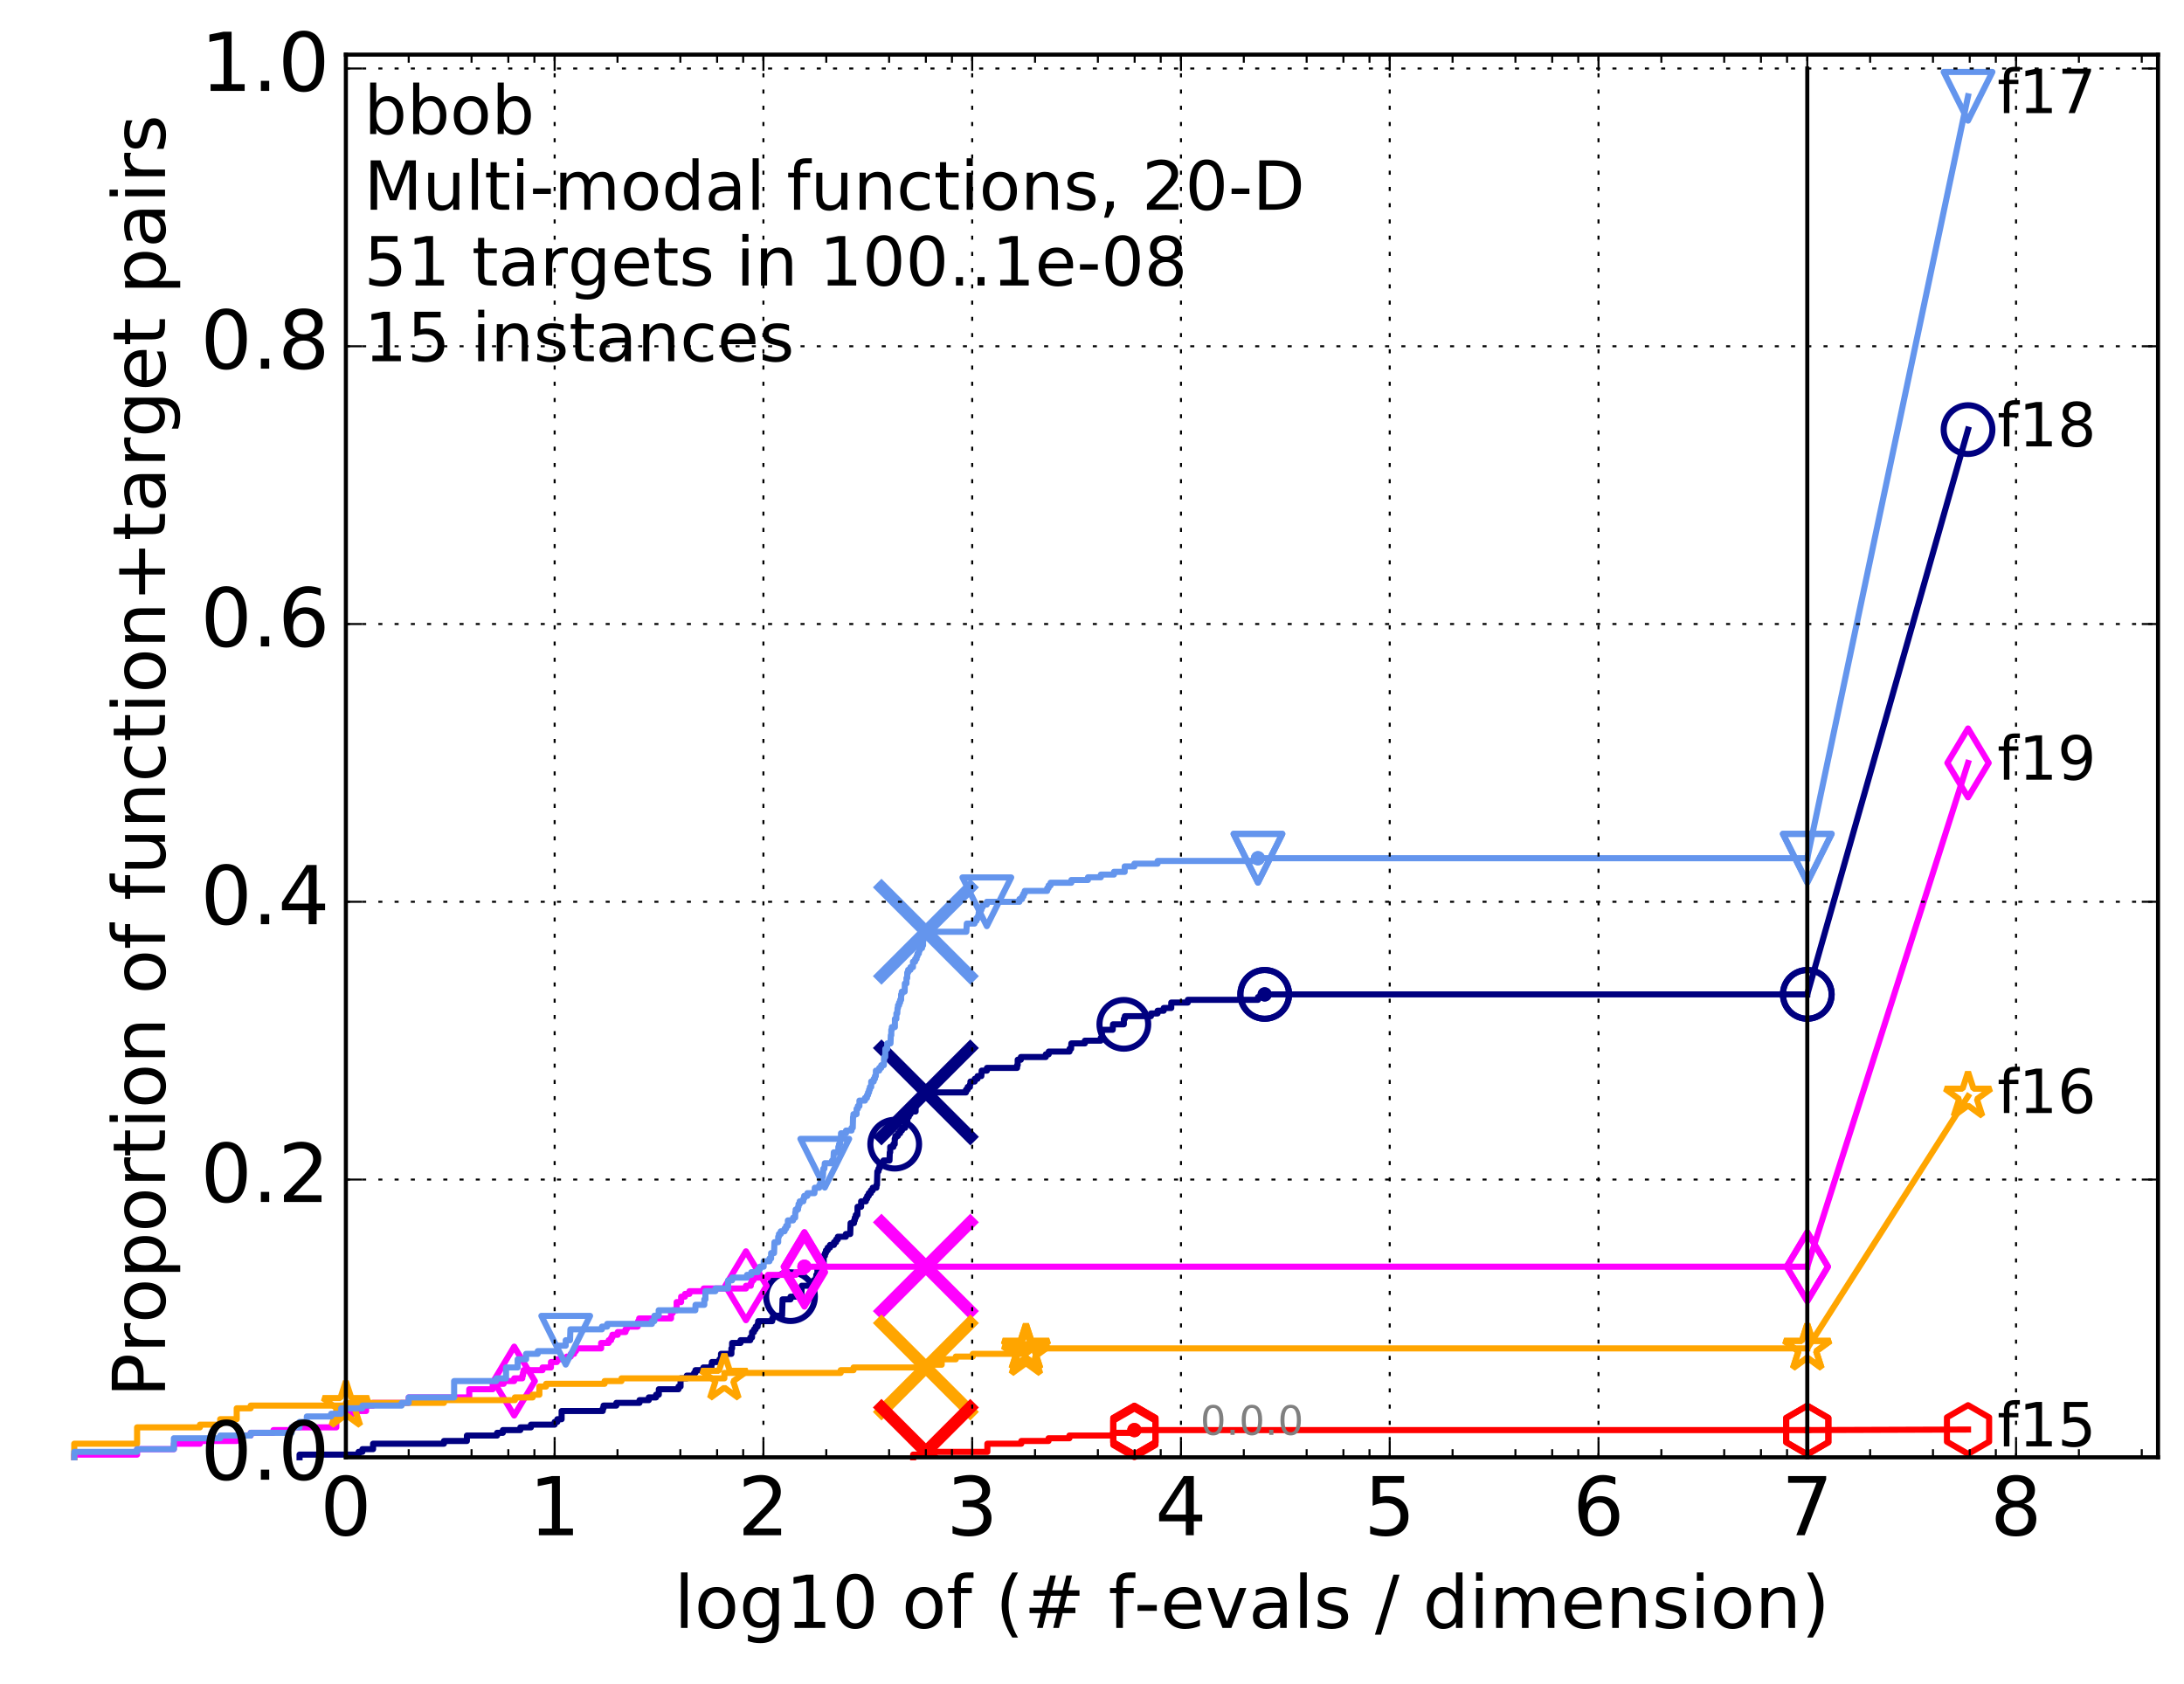 <?xml version="1.0" encoding="utf-8" standalone="no"?>
<!DOCTYPE svg PUBLIC "-//W3C//DTD SVG 1.1//EN"
  "http://www.w3.org/Graphics/SVG/1.1/DTD/svg11.dtd">
<!-- Created with matplotlib (http://matplotlib.org/) -->
<svg height="415pt" version="1.1" viewBox="0 0 538 415" width="538pt" xmlns="http://www.w3.org/2000/svg" xmlns:xlink="http://www.w3.org/1999/xlink">
 <defs>
  <style type="text/css">
*{stroke-linecap:butt;stroke-linejoin:round;stroke-miterlimit:100000;}
  </style>
 </defs>
 <g id="figure_1">
  <g id="patch_1">
   <path d="M 0 415.456 
L 538.8 415.456 
L 538.8 0 
L 0 0 
z
" style="fill:#ffffff;"/>
  </g>
  <g id="axes_1">
   <g id="patch_2">
    <path d="M 85.2 359.056 
L 531.6 359.056 
L 531.6 13.456 
L 85.2 13.456 
z
" style="fill:#ffffff;"/>
   </g>
   <g id="line2d_1">
    <defs>
     <path d="M 0 1.5 
C 0.398 1.5 0.779 1.342 1.061 1.061 
C 1.342 0.779 1.5 0.398 1.5 0 
C 1.5 -0.398 1.342 -0.779 1.061 -1.061 
C 0.779 -1.342 0.398 -1.5 0 -1.5 
C -0.398 -1.5 -0.779 -1.342 -1.061 -1.061 
C -1.342 -0.779 -1.5 -0.398 -1.5 0 
C -1.5 0.398 -1.342 0.779 -1.061 1.061 
C -0.779 1.342 -0.398 1.5 0 1.5 
z
" id="m5440cb13b7" style="stroke:#000080;stroke-width:0.5;"/>
    </defs>
    <g>
     <use style="fill:#000080;stroke:#000080;stroke-width:0.5;" x="311.544" xlink:href="#m5440cb13b7" y="244.997"/>
     <use style="fill:#000080;stroke:#000080;stroke-width:0.5;" x="311.544" xlink:href="#m5440cb13b7" y="244.997"/>
    </g>
   </g>
   <g id="line2d_2">
    <path d="M 73.791 359.056 
L 73.791 358.385 
L 88.322 358.385 
L 88.322 357.714 
L 89.272 357.714 
L 89.272 357.044 
L 91.903 357.044 
L 91.903 355.702 
L 109.362 355.702 
L 109.362 355.031 
L 115.017 355.031 
L 115.017 353.689 
L 122.448 353.689 
L 122.448 353.018 
L 123.877 353.018 
L 123.877 352.347 
L 128.178 352.347 
L 128.178 351.676 
L 130.791 351.676 
L 130.791 351.005 
L 136.629 351.005 
L 136.629 350.334 
L 137.289 350.334 
L 137.289 349.663 
L 138.348 349.663 
L 138.348 347.65 
L 148.48 347.65 
L 148.48 346.979 
L 148.676 346.979 
L 148.676 346.309 
L 151.829 346.309 
L 151.829 345.638 
L 157.536 345.638 
L 157.536 344.967 
L 159.824 344.967 
L 159.824 344.296 
L 161.609 344.296 
L 161.609 343.625 
L 162.291 343.625 
L 162.291 342.283 
L 167.14 342.283 
L 167.14 341.612 
L 167.647 341.612 
L 167.647 339.599 
L 169.181 339.599 
L 169.181 338.928 
L 170.979 338.928 
L 170.979 338.257 
L 171.312 338.257 
L 171.312 337.586 
L 173.257 337.586 
L 173.257 336.915 
L 175.246 336.915 
L 175.246 336.244 
L 175.365 336.244 
L 175.365 335.574 
L 177.236 335.574 
L 177.236 334.903 
L 177.613 334.903 
L 177.613 333.561 
L 180.17 333.561 
L 180.17 332.219 
L 180.345 332.219 
L 180.345 330.877 
L 182.422 330.877 
L 182.422 330.206 
L 184.818 330.206 
L 184.818 329.535 
L 185.253 329.535 
L 185.253 328.193 
L 185.741 328.193 
L 185.741 327.522 
L 186.146 327.522 
L 186.146 326.851 
L 186.639 326.851 
L 186.639 326.18 
L 186.77 326.18 
L 186.77 325.509 
L 190.226 325.509 
L 190.226 324.839 
L 190.458 324.839 
L 190.458 324.168 
L 192.654 324.168 
L 192.753 320.813 
L 192.771 320.813 
L 192.771 320.142 
L 194.735 320.142 
L 194.735 319.471 
L 196.256 319.471 
L 196.256 318.8 
L 197.409 318.8 
L 197.497 316.787 
L 200.112 316.787 
L 200.112 316.116 
L 200.422 316.116 
L 200.422 315.445 
L 200.973 315.445 
L 200.973 314.774 
L 201.086 314.774 
L 201.086 314.104 
L 201.358 314.104 
L 201.358 312.762 
L 202.557 312.762 
L 202.557 311.42 
L 202.904 311.42 
L 202.904 309.407 
L 203.218 309.407 
L 203.218 308.736 
L 203.46 308.736 
L 203.46 308.065 
L 203.893 308.065 
L 203.893 307.394 
L 204.463 307.394 
L 204.463 306.723 
L 205.443 306.723 
L 205.443 306.052 
L 205.965 306.052 
L 205.965 305.381 
L 206.387 305.381 
L 206.387 304.71 
L 208.357 304.71 
L 208.357 304.039 
L 209.442 304.039 
L 209.531 301.356 
L 210.378 301.356 
L 210.378 300.685 
L 210.57 300.685 
L 210.57 300.014 
L 210.813 300.014 
L 210.813 299.343 
L 211.205 299.343 
L 211.244 297.33 
L 212.125 297.33 
L 212.125 295.988 
L 213.298 295.988 
L 213.298 295.317 
L 213.631 295.317 
L 213.631 294.646 
L 214.015 294.646 
L 214.015 293.975 
L 214.523 293.975 
L 214.523 293.304 
L 214.979 293.304 
L 214.979 292.634 
L 215.894 292.634 
L 215.894 291.963 
L 216.028 291.963 
L 216.124 288.608 
L 216.402 288.608 
L 216.402 287.937 
L 216.651 287.937 
L 216.651 287.266 
L 217.258 287.266 
L 217.258 286.595 
L 217.632 286.595 
L 217.632 285.924 
L 219.121 285.924 
L 219.182 283.911 
L 219.289 283.911 
L 219.289 282.569 
L 220.07 282.569 
L 220.07 281.899 
L 220.403 281.899 
L 220.403 280.557 
L 220.565 280.557 
L 220.565 279.886 
L 221.187 279.886 
L 221.187 279.215 
L 221.735 279.215 
L 221.735 278.544 
L 222.193 278.544 
L 222.193 277.873 
L 222.971 277.873 
L 222.971 277.202 
L 223.289 277.202 
L 223.289 276.531 
L 223.503 276.531 
L 223.503 275.189 
L 223.876 275.189 
L 223.876 274.518 
L 224.279 274.518 
L 224.279 273.847 
L 225.551 273.847 
L 225.555 271.834 
L 225.911 271.834 
L 225.911 270.493 
L 227.075 270.493 
L 227.075 269.822 
L 227.194 269.822 
L 227.194 269.151 
L 237.956 269.151 
L 237.956 268.48 
L 238.372 268.48 
L 238.372 267.809 
L 238.941 267.809 
L 238.941 267.138 
L 239.054 267.138 
L 239.054 266.467 
L 240.117 266.467 
L 240.117 265.796 
L 240.809 265.796 
L 240.809 265.125 
L 241.74 265.125 
L 241.825 263.783 
L 243.121 263.783 
L 243.121 263.112 
L 250.544 263.112 
L 250.544 262.441 
L 250.694 262.441 
L 250.694 261.099 
L 251.474 261.099 
L 251.474 260.429 
L 257.615 260.429 
L 257.615 259.758 
L 258.342 259.758 
L 258.342 259.087 
L 263.467 259.087 
L 263.467 258.416 
L 263.85 258.416 
L 263.91 257.074 
L 267.244 257.074 
L 267.244 256.403 
L 271.143 256.403 
L 271.143 255.732 
L 271.415 255.732 
L 271.458 253.719 
L 274.1 253.719 
L 274.175 252.377 
L 276.844 252.377 
L 276.844 251.035 
L 277.089 251.035 
L 277.089 250.364 
L 283.53 250.364 
L 283.53 249.694 
L 285.153 249.694 
L 285.153 249.023 
L 286.659 249.023 
L 286.659 248.352 
L 288.523 248.352 
L 288.523 247.01 
L 292.602 247.01 
L 292.602 246.339 
L 309.888 246.339 
L 309.888 245.668 
L 311.544 245.668 
L 311.544 244.997 
L 445.2 244.997 
L 445.2 244.997 
" style="fill:none;stroke:#000080;stroke-linecap:square;stroke-width:1.5;"/>
   </g>
   <g id="line2d_3">
    <defs>
     <path d="M 0 6 
C 1.591 6 3.117 5.368 4.243 4.243 
C 5.368 3.117 6 1.591 6 0 
C 6 -1.591 5.368 -3.117 4.243 -4.243 
C 3.117 -5.368 1.591 -6 0 -6 
C -1.591 -6 -3.117 -5.368 -4.243 -4.243 
C -5.368 -3.117 -6 -1.591 -6 0 
C -6 1.591 -5.368 3.117 -4.243 4.243 
C -3.117 5.368 -1.591 6 0 6 
z
" id="mbef23a30ac" style="stroke:#000080;stroke-width:1.5;"/>
    </defs>
    <g>
     <use style="fill:none;stroke:#000080;stroke-width:1.5;" x="194.735" xlink:href="#mbef23a30ac" y="319.471"/>
     <use style="fill:none;stroke:#000080;stroke-width:1.5;" x="220.403" xlink:href="#mbef23a30ac" y="281.899"/>
     <use style="fill:none;stroke:#000080;stroke-width:1.5;" x="276.844" xlink:href="#mbef23a30ac" y="252.377"/>
     <use style="fill:none;stroke:#000080;stroke-width:1.5;" x="311.544" xlink:href="#mbef23a30ac" y="244.997"/>
     <use style="fill:none;stroke:#000080;stroke-width:1.5;" x="311.544" xlink:href="#mbef23a30ac" y="244.997"/>
     <use style="fill:none;stroke:#000080;stroke-width:1.5;" x="445.2" xlink:href="#mbef23a30ac" y="244.997"/>
    </g>
   </g>
   <g id="line2d_4"/>
   <g id="line2d_5">
    <path clip-path="url(#pab43a79870)" d="M 228.076 269.151 
" style="fill:none;stroke:#000080;stroke-linecap:square;"/>
    <defs>
     <path d="M -12 12 
L 12 -12 
M -12 -12 
L 12 12 
" id="m3ea6ca12d9" style="stroke:#000080;stroke-width:3.0;"/>
    </defs>
    <g clip-path="url(#pab43a79870)">
     <use style="fill:#000080;stroke:#000080;stroke-width:3.0;" x="228.076" xlink:href="#m3ea6ca12d9" y="269.151"/>
    </g>
   </g>
   <g id="line2d_6">
    <defs>
     <path d="M 0 1.5 
C 0.398 1.5 0.779 1.342 1.061 1.061 
C 1.342 0.779 1.5 0.398 1.5 0 
C 1.5 -0.398 1.342 -0.779 1.061 -1.061 
C 0.779 -1.342 0.398 -1.5 0 -1.5 
C -0.398 -1.5 -0.779 -1.342 -1.061 -1.061 
C -1.342 -0.779 -1.5 -0.398 -1.5 0 
C -1.5 0.398 -1.342 0.779 -1.061 1.061 
C -0.779 1.342 -0.398 1.5 0 1.5 
z
" id="mf215a21466" style="stroke:#ff00ff;stroke-width:0.5;"/>
    </defs>
    <g>
     <use style="fill:#ff00ff;stroke:#ff00ff;stroke-width:0.5;" x="198.153" xlink:href="#mf215a21466" y="312.091"/>
     <use style="fill:#ff00ff;stroke:#ff00ff;stroke-width:0.5;" x="198.153" xlink:href="#mf215a21466" y="312.091"/>
    </g>
   </g>
   <g id="line2d_7">
    <path d="M 18.29 359.056 
L 18.29 358.385 
L 33.771 358.385 
L 33.771 357.044 
L 42.828 357.044 
L 42.828 355.702 
L 49.253 355.702 
L 49.253 355.031 
L 58.309 355.031 
L 58.309 353.689 
L 61.752 353.689 
L 61.752 353.018 
L 67.365 353.018 
L 67.365 352.347 
L 71.847 352.347 
L 71.847 351.676 
L 82.847 351.676 
L 82.847 348.321 
L 87.329 348.321 
L 87.329 347.65 
L 90.184 347.65 
L 90.184 346.309 
L 91.903 346.309 
L 91.903 345.638 
L 100.682 345.638 
L 100.682 344.296 
L 115.598 344.296 
L 115.598 342.283 
L 121.369 342.283 
L 121.369 340.941 
L 124.074 340.941 
L 124.074 340.27 
L 126.661 340.27 
L 126.661 339.599 
L 128.662 339.599 
L 128.662 338.928 
L 128.821 338.928 
L 128.821 338.257 
L 128.979 338.257 
L 128.979 337.586 
L 133.646 337.586 
L 133.646 336.915 
L 135.717 336.915 
L 135.717 335.574 
L 137.18 335.574 
L 137.18 334.903 
L 139.653 334.903 
L 139.653 334.232 
L 140.607 334.232 
L 140.607 333.561 
L 141.433 333.561 
L 141.433 332.89 
L 141.879 332.89 
L 141.879 332.219 
L 148.083 332.219 
L 148.083 330.877 
L 149.942 330.877 
L 149.942 330.206 
L 150.549 330.206 
L 150.549 329.535 
L 150.847 329.535 
L 150.847 328.864 
L 152.166 328.864 
L 152.166 328.193 
L 154.086 328.193 
L 154.086 327.522 
L 154.391 327.522 
L 154.391 326.851 
L 157.094 326.851 
L 157.094 326.18 
L 157.183 326.18 
L 157.183 325.509 
L 157.449 325.509 
L 157.449 324.839 
L 165.3 324.839 
L 165.3 323.497 
L 165.729 323.497 
L 165.729 322.826 
L 166.68 322.826 
L 166.68 320.813 
L 167.786 320.813 
L 167.786 319.471 
L 168.735 319.471 
L 168.735 318.8 
L 169.822 318.8 
L 169.822 318.129 
L 173.344 318.129 
L 173.344 317.458 
L 183.76 317.458 
L 183.76 316.787 
L 184.96 316.787 
L 184.96 316.116 
L 185.138 316.116 
L 185.138 315.445 
L 185.604 315.445 
L 185.604 314.774 
L 189.179 314.774 
L 189.179 314.104 
L 196.054 314.104 
L 196.054 313.433 
L 198.153 313.433 
L 198.153 312.091 
L 445.2 312.091 
" style="fill:none;stroke:#ff00ff;stroke-linecap:square;stroke-width:1.5;"/>
   </g>
   <g id="line2d_8">
    <defs>
     <path d="M -0 8.485 
L 5.091 0 
L 0 -8.485 
L -5.091 -0 
z
" id="m868d541412" style="stroke:#ff00ff;stroke-linejoin:miter;stroke-width:1.5;"/>
    </defs>
    <g>
     <use style="fill:none;stroke:#ff00ff;stroke-linejoin:miter;stroke-width:1.5;" x="126.661" xlink:href="#m868d541412" y="340.27"/>
     <use style="fill:none;stroke:#ff00ff;stroke-linejoin:miter;stroke-width:1.5;" x="183.76" xlink:href="#m868d541412" y="316.787"/>
     <use style="fill:none;stroke:#ff00ff;stroke-linejoin:miter;stroke-width:1.5;" x="198.153" xlink:href="#m868d541412" y="313.433"/>
     <use style="fill:none;stroke:#ff00ff;stroke-linejoin:miter;stroke-width:1.5;" x="198.153" xlink:href="#m868d541412" y="312.091"/>
     <use style="fill:none;stroke:#ff00ff;stroke-linejoin:miter;stroke-width:1.5;" x="198.153" xlink:href="#m868d541412" y="312.091"/>
     <use style="fill:none;stroke:#ff00ff;stroke-linejoin:miter;stroke-width:1.5;" x="445.2" xlink:href="#m868d541412" y="312.091"/>
    </g>
   </g>
   <g id="line2d_9"/>
   <g id="line2d_10">
    <path clip-path="url(#pab43a79870)" d="M 228.076 312.091 
" style="fill:none;stroke:#ff00ff;stroke-linecap:square;"/>
    <defs>
     <path d="M -12 12 
L 12 -12 
M -12 -12 
L 12 12 
" id="mf48adcc4a6" style="stroke:#ff00ff;stroke-width:3.0;"/>
    </defs>
    <g clip-path="url(#pab43a79870)">
     <use style="fill:#ff00ff;stroke:#ff00ff;stroke-width:3.0;" x="228.076" xlink:href="#mf48adcc4a6" y="312.091"/>
    </g>
   </g>
   <g id="line2d_11">
    <defs>
     <path d="M 0 1.5 
C 0.398 1.5 0.779 1.342 1.061 1.061 
C 1.342 0.779 1.5 0.398 1.5 0 
C 1.5 -0.398 1.342 -0.779 1.061 -1.061 
C 0.779 -1.342 0.398 -1.5 0 -1.5 
C -0.398 -1.5 -0.779 -1.342 -1.061 -1.061 
C -1.342 -0.779 -1.5 -0.398 -1.5 0 
C -1.5 0.398 -1.342 0.779 -1.061 1.061 
C -0.779 1.342 -0.398 1.5 0 1.5 
z
" id="m8c6ff4eb44" style="stroke:#ffa500;stroke-width:0.5;"/>
    </defs>
    <g>
     <use style="fill:#ffa500;stroke:#ffa500;stroke-width:0.5;" x="252.727" xlink:href="#m8c6ff4eb44" y="332.219"/>
     <use style="fill:#ffa500;stroke:#ffa500;stroke-width:0.5;" x="252.727" xlink:href="#m8c6ff4eb44" y="332.219"/>
    </g>
   </g>
   <g id="line2d_12">
    <path d="M 18.29 359.056 
L 18.29 355.702 
L 33.771 355.702 
L 33.771 351.676 
L 49.253 351.676 
L 49.253 351.005 
L 54.237 351.005 
L 54.237 349.663 
L 58.309 349.663 
L 58.309 346.979 
L 61.752 346.979 
L 61.752 346.309 
L 85.2 346.309 
L 85.2 345.638 
L 109.362 345.638 
L 109.362 344.967 
L 126.835 344.967 
L 126.835 344.296 
L 131.222 344.296 
L 131.222 343.625 
L 132.867 343.625 
L 132.867 341.612 
L 134.522 341.612 
L 134.522 340.941 
L 148.935 340.941 
L 148.935 340.27 
L 153.093 340.27 
L 153.093 339.599 
L 178.436 339.599 
L 178.436 338.257 
L 207.093 338.257 
L 207.093 337.586 
L 210.262 337.586 
L 210.262 336.915 
L 228.413 336.915 
L 228.413 336.244 
L 231.974 336.244 
L 231.974 334.903 
L 235.445 334.903 
L 235.445 334.232 
L 239.643 334.232 
L 239.643 333.561 
L 252.727 333.561 
L 252.727 332.219 
L 445.2 332.219 
" style="fill:none;stroke:#ffa500;stroke-linecap:square;stroke-width:1.5;"/>
   </g>
   <g id="line2d_13">
    <defs>
     <path d="M 0 -6 
L -1.347 -1.854 
L -5.706 -1.854 
L -2.18 0.708 
L -3.527 4.854 
L -0 2.292 
L 3.527 4.854 
L 2.18 0.708 
L 5.706 -1.854 
L 1.347 -1.854 
z
" id="mc066e61ef9" style="stroke:#ffa500;stroke-linejoin:bevel;stroke-width:1.5;"/>
    </defs>
    <g>
     <use style="fill:none;stroke:#ffa500;stroke-linejoin:bevel;stroke-width:1.5;" x="85.2" xlink:href="#mc066e61ef9" y="346.309"/>
     <use style="fill:none;stroke:#ffa500;stroke-linejoin:bevel;stroke-width:1.5;" x="178.436" xlink:href="#mc066e61ef9" y="339.599"/>
     <use style="fill:none;stroke:#ffa500;stroke-linejoin:bevel;stroke-width:1.5;" x="252.727" xlink:href="#mc066e61ef9" y="333.561"/>
     <use style="fill:none;stroke:#ffa500;stroke-linejoin:bevel;stroke-width:1.5;" x="252.727" xlink:href="#mc066e61ef9" y="332.219"/>
     <use style="fill:none;stroke:#ffa500;stroke-linejoin:bevel;stroke-width:1.5;" x="252.727" xlink:href="#mc066e61ef9" y="332.219"/>
     <use style="fill:none;stroke:#ffa500;stroke-linejoin:bevel;stroke-width:1.5;" x="445.2" xlink:href="#mc066e61ef9" y="332.219"/>
    </g>
   </g>
   <g id="line2d_14"/>
   <g id="line2d_15">
    <path clip-path="url(#pab43a79870)" d="M 228.076 336.915 
" style="fill:none;stroke:#ffa500;stroke-linecap:square;"/>
    <defs>
     <path d="M -12 12 
L 12 -12 
M -12 -12 
L 12 12 
" id="m8872e2cbc1" style="stroke:#ffa500;stroke-width:3.0;"/>
    </defs>
    <g clip-path="url(#pab43a79870)">
     <use style="fill:#ffa500;stroke:#ffa500;stroke-width:3.0;" x="228.076" xlink:href="#m8872e2cbc1" y="336.915"/>
    </g>
   </g>
   <g id="line2d_16">
    <defs>
     <path d="M 0 1.5 
C 0.398 1.5 0.779 1.342 1.061 1.061 
C 1.342 0.779 1.5 0.398 1.5 0 
C 1.5 -0.398 1.342 -0.779 1.061 -1.061 
C 0.779 -1.342 0.398 -1.5 0 -1.5 
C -0.398 -1.5 -0.779 -1.342 -1.061 -1.061 
C -1.342 -0.779 -1.5 -0.398 -1.5 0 
C -1.5 0.398 -1.342 0.779 -1.061 1.061 
C -0.779 1.342 -0.398 1.5 0 1.5 
z
" id="mf03ebee2b1" style="stroke:#6495ed;stroke-width:0.5;"/>
    </defs>
    <g>
     <use style="fill:#6495ed;stroke:#6495ed;stroke-width:0.5;" x="309.881" xlink:href="#mf03ebee2b1" y="211.45"/>
     <use style="fill:#6495ed;stroke:#6495ed;stroke-width:0.5;" x="309.881" xlink:href="#mf03ebee2b1" y="211.45"/>
    </g>
   </g>
   <g id="line2d_17">
    <path d="M 18.29 359.056 
L 18.29 357.714 
L 33.771 357.714 
L 33.771 357.044 
L 42.828 357.044 
L 42.828 354.36 
L 54.237 354.36 
L 54.237 353.689 
L 61.752 353.689 
L 61.752 353.018 
L 71.847 353.018 
L 71.847 351.676 
L 73.791 351.676 
L 73.791 350.334 
L 75.578 350.334 
L 75.578 348.992 
L 81.57 348.992 
L 81.57 348.321 
L 84.054 348.321 
L 84.054 346.979 
L 89.272 346.979 
L 89.272 346.309 
L 98.94 346.309 
L 98.94 345.638 
L 100.682 345.638 
L 100.682 344.296 
L 111.866 344.296 
L 111.866 340.27 
L 122.237 340.27 
L 122.237 339.599 
L 124.654 339.599 
L 124.654 336.915 
L 127.517 336.915 
L 127.517 334.903 
L 129.599 334.903 
L 129.599 333.561 
L 132.467 333.561 
L 132.467 332.89 
L 137.397 332.89 
L 137.397 331.548 
L 139.358 331.548 
L 139.358 330.206 
L 140.42 330.206 
L 140.514 327.522 
L 148.282 327.522 
L 148.282 326.851 
L 149.57 326.851 
L 149.57 326.18 
L 160.601 326.18 
L 160.601 325.509 
L 161.203 325.509 
L 161.203 324.168 
L 162.256 324.168 
L 162.256 322.826 
L 171.288 322.826 
L 171.336 321.484 
L 173.495 321.484 
L 173.495 320.142 
L 173.771 320.142 
L 173.771 318.129 
L 176.235 318.129 
L 176.235 317.458 
L 179.361 317.458 
L 179.361 315.445 
L 180.345 315.445 
L 180.345 314.774 
L 184.016 314.774 
L 184.016 314.104 
L 185.075 314.104 
L 185.075 313.433 
L 186.675 313.433 
L 186.675 312.762 
L 187.18 312.762 
L 187.18 312.091 
L 188.124 312.091 
L 188.124 310.749 
L 189.547 310.749 
L 189.547 310.078 
L 189.951 310.078 
L 189.951 308.736 
L 190.678 308.736 
L 190.777 306.052 
L 191.697 306.052 
L 191.697 304.71 
L 191.877 304.71 
L 191.877 304.039 
L 192.333 304.039 
L 192.333 303.369 
L 193.281 303.369 
L 193.281 302.698 
L 193.658 302.698 
L 193.658 302.027 
L 194.08 302.027 
L 194.08 300.685 
L 195.356 300.685 
L 195.356 300.014 
L 195.881 300.014 
L 195.905 298.672 
L 196.007 298.672 
L 196.007 298.001 
L 196.586 298.001 
L 196.586 297.33 
L 196.708 297.33 
L 196.708 296.659 
L 196.994 296.659 
L 196.994 295.988 
L 197.889 295.988 
L 197.889 295.317 
L 198.096 295.317 
L 198.096 294.646 
L 198.887 294.646 
L 198.887 293.975 
L 200.626 293.975 
L 200.715 292.634 
L 201.822 292.634 
L 201.822 291.963 
L 202.085 291.963 
L 202.085 291.292 
L 202.34 291.292 
L 202.34 290.621 
L 202.504 290.621 
L 202.504 289.95 
L 202.702 289.95 
L 202.807 287.937 
L 203.087 287.937 
L 203.173 286.595 
L 204.961 286.595 
L 204.961 285.924 
L 205.299 285.924 
L 205.397 283.911 
L 206.509 283.911 
L 206.509 282.569 
L 206.685 282.569 
L 206.685 281.899 
L 206.964 281.899 
L 206.964 280.557 
L 207.169 280.557 
L 207.169 279.215 
L 208.406 279.215 
L 208.406 278.544 
L 209.765 278.544 
L 209.765 277.873 
L 210.067 277.873 
L 210.138 275.189 
L 210.229 275.189 
L 210.229 274.518 
L 211.006 274.518 
L 211.006 273.176 
L 211.319 273.176 
L 211.319 272.505 
L 211.71 272.505 
L 211.71 271.164 
L 213.084 271.164 
L 213.084 270.493 
L 213.564 270.493 
L 213.564 269.822 
L 213.826 269.822 
L 213.826 269.151 
L 214.075 269.151 
L 214.075 268.48 
L 214.283 268.48 
L 214.283 267.809 
L 214.612 267.809 
L 214.612 266.467 
L 215.229 266.467 
L 215.229 265.796 
L 215.531 265.796 
L 215.531 265.125 
L 215.755 265.125 
L 215.762 263.783 
L 216.583 263.783 
L 216.583 263.112 
L 217.079 263.112 
L 217.079 262.441 
L 217.724 262.441 
L 217.789 260.429 
L 218.065 260.429 
L 218.094 258.416 
L 218.549 258.416 
L 218.549 257.074 
L 219.364 257.074 
L 219.441 255.061 
L 219.558 255.061 
L 219.561 253.719 
L 219.697 253.719 
L 219.697 253.048 
L 220.448 253.048 
L 220.448 251.035 
L 220.811 251.035 
L 220.811 249.694 
L 221.029 249.694 
L 221.106 248.352 
L 221.212 248.352 
L 221.212 247.681 
L 221.487 247.681 
L 221.487 247.01 
L 221.74 247.01 
L 221.74 246.339 
L 221.976 246.339 
L 221.976 244.997 
L 222.139 244.997 
L 222.139 244.326 
L 222.847 244.326 
L 222.896 242.313 
L 223.292 242.313 
L 223.292 240.971 
L 223.482 240.971 
L 223.482 239.629 
L 223.707 239.629 
L 223.707 238.958 
L 224.279 238.958 
L 224.279 238.288 
L 224.899 238.288 
L 224.899 236.946 
L 225.423 236.946 
L 225.423 236.275 
L 225.783 236.275 
L 225.783 235.604 
L 226.001 235.604 
L 226.001 234.933 
L 226.353 234.933 
L 226.353 234.262 
L 226.549 234.262 
L 226.549 233.591 
L 227.137 233.591 
L 227.137 232.92 
L 227.383 232.92 
L 227.383 231.578 
L 227.52 231.578 
L 227.52 229.565 
L 238.045 229.565 
L 238.155 227.553 
L 240.068 227.553 
L 240.068 226.882 
L 240.526 226.882 
L 240.526 226.211 
L 240.951 226.211 
L 240.951 225.54 
L 241.096 225.54 
L 241.096 224.869 
L 241.524 224.869 
L 241.524 224.198 
L 241.759 224.198 
L 241.759 223.527 
L 242.068 223.527 
L 242.068 222.856 
L 243.093 222.856 
L 243.093 222.185 
L 251.13 222.185 
L 251.13 221.514 
L 251.764 221.514 
L 251.764 220.843 
L 252.117 220.843 
L 252.117 220.172 
L 252.43 220.172 
L 252.43 219.501 
L 257.96 219.501 
L 257.96 218.83 
L 258.307 218.83 
L 258.307 218.159 
L 258.797 218.159 
L 258.797 217.488 
L 263.913 217.488 
L 263.913 216.818 
L 268.004 216.818 
L 268.004 216.147 
L 271.178 216.147 
L 271.178 215.476 
L 274.414 215.476 
L 274.414 214.805 
L 277.056 214.805 
L 277.056 213.463 
L 279.437 213.463 
L 279.437 212.792 
L 285.16 212.792 
L 285.16 212.121 
L 309.881 212.121 
L 309.881 211.45 
L 445.2 211.45 
L 445.2 211.45 
" style="fill:none;stroke:#6495ed;stroke-linecap:square;stroke-width:1.5;"/>
   </g>
   <g id="line2d_18">
    <defs>
     <path d="M -0 6 
L 6 -6 
L -6 -6 
z
" id="m028877c1da" style="stroke:#6495ed;stroke-linejoin:miter;stroke-width:1.5;"/>
    </defs>
    <g>
     <use style="fill:none;stroke:#6495ed;stroke-linejoin:miter;stroke-width:1.5;" x="139.358" xlink:href="#m028877c1da" y="330.206"/>
     <use style="fill:none;stroke:#6495ed;stroke-linejoin:miter;stroke-width:1.5;" x="203.173" xlink:href="#m028877c1da" y="286.595"/>
     <use style="fill:none;stroke:#6495ed;stroke-linejoin:miter;stroke-width:1.5;" x="243.093" xlink:href="#m028877c1da" y="222.185"/>
     <use style="fill:none;stroke:#6495ed;stroke-linejoin:miter;stroke-width:1.5;" x="309.881" xlink:href="#m028877c1da" y="211.45"/>
     <use style="fill:none;stroke:#6495ed;stroke-linejoin:miter;stroke-width:1.5;" x="309.881" xlink:href="#m028877c1da" y="211.45"/>
     <use style="fill:none;stroke:#6495ed;stroke-linejoin:miter;stroke-width:1.5;" x="445.2" xlink:href="#m028877c1da" y="211.45"/>
    </g>
   </g>
   <g id="line2d_19"/>
   <g id="line2d_20">
    <path clip-path="url(#pab43a79870)" d="M 228.076 229.565 
" style="fill:none;stroke:#6495ed;stroke-linecap:square;"/>
    <defs>
     <path d="M -12 12 
L 12 -12 
M -12 -12 
L 12 12 
" id="m8c4f08d122" style="stroke:#6495ed;stroke-width:3.0;"/>
    </defs>
    <g clip-path="url(#pab43a79870)">
     <use style="fill:#6495ed;stroke:#6495ed;stroke-width:3.0;" x="228.076" xlink:href="#m8c4f08d122" y="229.565"/>
    </g>
   </g>
   <g id="line2d_21">
    <defs>
     <path d="M 0 1.5 
C 0.398 1.5 0.779 1.342 1.061 1.061 
C 1.342 0.779 1.5 0.398 1.5 0 
C 1.5 -0.398 1.342 -0.779 1.061 -1.061 
C 0.779 -1.342 0.398 -1.5 0 -1.5 
C -0.398 -1.5 -0.779 -1.342 -1.061 -1.061 
C -1.342 -0.779 -1.5 -0.398 -1.5 0 
C -1.5 0.398 -1.342 0.779 -1.061 1.061 
C -0.779 1.342 -0.398 1.5 0 1.5 
z
" id="mb864770777" style="stroke:#ff0000;stroke-width:0.5;"/>
    </defs>
    <g>
     <use style="fill:#ff0000;stroke:#ff0000;stroke-width:0.5;" x="279.439" xlink:href="#mb864770777" y="352.347"/>
     <use style="fill:#ff0000;stroke:#ff0000;stroke-width:0.5;" x="279.439" xlink:href="#mb864770777" y="352.347"/>
    </g>
   </g>
   <g id="line2d_22">
    <path d="M 224.942 359.056 
L 224.942 358.385 
L 227.408 358.385 
L 227.408 357.714 
L 243.226 357.714 
L 243.226 355.702 
L 251.586 355.702 
L 251.586 355.031 
L 258.296 355.031 
L 258.296 354.36 
L 263.431 354.36 
L 263.431 353.689 
L 274.141 353.689 
L 274.141 353.018 
L 279.439 353.018 
L 279.439 352.347 
L 445.2 352.347 
" style="fill:none;stroke:#ff0000;stroke-linecap:square;stroke-width:1.5;"/>
   </g>
   <g id="line2d_23">
    <defs>
     <path d="M 0 -6 
L -5.196 -3 
L -5.196 3 
L -0 6 
L 5.196 3 
L 5.196 -3 
z
" id="m819dd0d88a" style="stroke:#ff0000;stroke-linejoin:miter;stroke-width:1.5;"/>
    </defs>
    <g>
     <use style="fill:none;stroke:#ff0000;stroke-linejoin:miter;stroke-width:1.5;" x="279.439" xlink:href="#m819dd0d88a" y="353.018"/>
     <use style="fill:none;stroke:#ff0000;stroke-linejoin:miter;stroke-width:1.5;" x="279.439" xlink:href="#m819dd0d88a" y="352.347"/>
     <use style="fill:none;stroke:#ff0000;stroke-linejoin:miter;stroke-width:1.5;" x="279.439" xlink:href="#m819dd0d88a" y="352.347"/>
     <use style="fill:none;stroke:#ff0000;stroke-linejoin:miter;stroke-width:1.5;" x="445.2" xlink:href="#m819dd0d88a" y="352.347"/>
    </g>
   </g>
   <g id="line2d_24"/>
   <g id="line2d_25">
    <path clip-path="url(#pab43a79870)" d="M 228.076 357.714 
" style="fill:none;stroke:#ff0000;stroke-linecap:square;"/>
    <defs>
     <path d="M -12 12 
L 12 -12 
M -12 -12 
L 12 12 
" id="m7620a41b67" style="stroke:#ff0000;stroke-width:3.0;"/>
    </defs>
    <g clip-path="url(#pab43a79870)">
     <use style="fill:#ff0000;stroke:#ff0000;stroke-width:3.0;" x="228.076" xlink:href="#m7620a41b67" y="357.714"/>
    </g>
   </g>
   <g id="line2d_26">
    <path d="M 445.2 352.347 
L 484.8 352.213 
" style="fill:none;stroke:#ff0000;stroke-linecap:square;stroke-width:1.5;"/>
    <g>
     <use style="fill:none;stroke:#ff0000;stroke-linejoin:miter;stroke-width:1.5;" x="445.2" xlink:href="#m819dd0d88a" y="352.347"/>
     <use style="fill:none;stroke:#ff0000;stroke-linejoin:miter;stroke-width:1.5;" x="484.8" xlink:href="#m819dd0d88a" y="352.213"/>
    </g>
   </g>
   <g id="line2d_27">
    <path d="M 445.2 332.219 
L 484.8 270.09 
" style="fill:none;stroke:#ffa500;stroke-linecap:square;stroke-width:1.5;"/>
    <g>
     <use style="fill:none;stroke:#ffa500;stroke-linejoin:bevel;stroke-width:1.5;" x="445.2" xlink:href="#mc066e61ef9" y="332.219"/>
     <use style="fill:none;stroke:#ffa500;stroke-linejoin:bevel;stroke-width:1.5;" x="484.8" xlink:href="#mc066e61ef9" y="270.09"/>
    </g>
   </g>
   <g id="line2d_28">
    <path d="M 445.2 312.091 
L 484.8 187.967 
" style="fill:none;stroke:#ff00ff;stroke-linecap:square;stroke-width:1.5;"/>
    <g>
     <use style="fill:none;stroke:#ff00ff;stroke-linejoin:miter;stroke-width:1.5;" x="445.2" xlink:href="#m868d541412" y="312.091"/>
     <use style="fill:none;stroke:#ff00ff;stroke-linejoin:miter;stroke-width:1.5;" x="484.8" xlink:href="#m868d541412" y="187.967"/>
    </g>
   </g>
   <g id="line2d_29">
    <path d="M 445.2 244.997 
L 484.8 105.844 
" style="fill:none;stroke:#000080;stroke-linecap:square;stroke-width:1.5;"/>
    <g>
     <use style="fill:none;stroke:#000080;stroke-width:1.5;" x="445.2" xlink:href="#mbef23a30ac" y="244.997"/>
     <use style="fill:none;stroke:#000080;stroke-width:1.5;" x="484.8" xlink:href="#mbef23a30ac" y="105.844"/>
    </g>
   </g>
   <g id="line2d_30">
    <path d="M 445.2 211.45 
L 484.8 23.722 
" style="fill:none;stroke:#6495ed;stroke-linecap:square;stroke-width:1.5;"/>
    <g>
     <use style="fill:none;stroke:#6495ed;stroke-linejoin:miter;stroke-width:1.5;" x="445.2" xlink:href="#m028877c1da" y="211.45"/>
     <use style="fill:none;stroke:#6495ed;stroke-linejoin:miter;stroke-width:1.5;" x="484.8" xlink:href="#m028877c1da" y="23.722"/>
    </g>
   </g>
   <g id="line2d_31">
    <path d="M 445.2 359.056 
L 445.2 16.878 
" style="fill:none;stroke:#000000;stroke-linecap:square;"/>
   </g>
   <g id="patch_3">
    <path d="M 85.2 13.456 
L 531.6 13.456 
" style="fill:none;stroke:#000000;stroke-linecap:square;stroke-linejoin:miter;"/>
   </g>
   <g id="patch_4">
    <path d="M 531.6 359.056 
L 531.6 13.456 
" style="fill:none;stroke:#000000;stroke-linecap:square;stroke-linejoin:miter;"/>
   </g>
   <g id="patch_5">
    <path d="M 85.2 359.056 
L 531.6 359.056 
" style="fill:none;stroke:#000000;stroke-linecap:square;stroke-linejoin:miter;"/>
   </g>
   <g id="patch_6">
    <path d="M 85.2 359.056 
L 85.2 13.456 
" style="fill:none;stroke:#000000;stroke-linecap:square;stroke-linejoin:miter;"/>
   </g>
   <g id="matplotlib.axis_1">
    <g id="xtick_1">
     <g id="line2d_32">
      <path clip-path="url(#pab43a79870)" d="M 85.2 359.056 
L 85.2 13.456 
" style="fill:none;stroke:#000000;stroke-dasharray:1,3;stroke-dashoffset:0.0;stroke-width:0.5;"/>
     </g>
     <g id="line2d_33">
      <defs>
       <path d="M 0 0 
L 0 -4 
" id="me6a1a7d37b" style="stroke:#000000;stroke-width:0.5;"/>
      </defs>
      <g>
       <use style="stroke:#000000;stroke-width:0.5;" x="85.2" xlink:href="#me6a1a7d37b" y="359.056"/>
      </g>
     </g>
     <g id="line2d_34">
      <defs>
       <path d="M 0 0 
L 0 4 
" id="m0668c7917e" style="stroke:#000000;stroke-width:0.5;"/>
      </defs>
      <g>
       <use style="stroke:#000000;stroke-width:0.5;" x="85.2" xlink:href="#m0668c7917e" y="13.456"/>
      </g>
     </g>
     <g id="text_1">
      <!-- 0 -->
      <defs>
       <path d="M 31.781 66.406 
Q 24.172 66.406 20.328 58.906 
Q 16.5 51.422 16.5 36.375 
Q 16.5 21.391 20.328 13.891 
Q 24.172 6.391 31.781 6.391 
Q 39.453 6.391 43.281 13.891 
Q 47.125 21.391 47.125 36.375 
Q 47.125 51.422 43.281 58.906 
Q 39.453 66.406 31.781 66.406 
M 31.781 74.219 
Q 44.047 74.219 50.516 64.516 
Q 56.984 54.828 56.984 36.375 
Q 56.984 17.969 50.516 8.266 
Q 44.047 -1.422 31.781 -1.422 
Q 19.531 -1.422 13.062 8.266 
Q 6.594 17.969 6.594 36.375 
Q 6.594 54.828 13.062 64.516 
Q 19.531 74.219 31.781 74.219 
" id="BitstreamVeraSans-Roman-30"/>
      </defs>
      <g transform="translate(78.838 378.253)scale(0.2 -0.2)">
       <use xlink:href="#BitstreamVeraSans-Roman-30"/>
      </g>
     </g>
    </g>
    <g id="xtick_2">
     <g id="line2d_35">
      <path clip-path="url(#pab43a79870)" d="M 136.629 359.056 
L 136.629 13.456 
" style="fill:none;stroke:#000000;stroke-dasharray:1,3;stroke-dashoffset:0.0;stroke-width:0.5;"/>
     </g>
     <g id="line2d_36">
      <g>
       <use style="stroke:#000000;stroke-width:0.5;" x="136.629" xlink:href="#me6a1a7d37b" y="359.056"/>
      </g>
     </g>
     <g id="line2d_37">
      <g>
       <use style="stroke:#000000;stroke-width:0.5;" x="136.629" xlink:href="#m0668c7917e" y="13.456"/>
      </g>
     </g>
     <g id="text_2">
      <!-- 1 -->
      <defs>
       <path d="M 12.406 8.297 
L 28.516 8.297 
L 28.516 63.922 
L 10.984 60.406 
L 10.984 69.391 
L 28.422 72.906 
L 38.281 72.906 
L 38.281 8.297 
L 54.391 8.297 
L 54.391 0 
L 12.406 0 
z
" id="BitstreamVeraSans-Roman-31"/>
      </defs>
      <g transform="translate(130.266 378.253)scale(0.2 -0.2)">
       <use xlink:href="#BitstreamVeraSans-Roman-31"/>
      </g>
     </g>
    </g>
    <g id="xtick_3">
     <g id="line2d_38">
      <path clip-path="url(#pab43a79870)" d="M 188.057 359.056 
L 188.057 13.456 
" style="fill:none;stroke:#000000;stroke-dasharray:1,3;stroke-dashoffset:0.0;stroke-width:0.5;"/>
     </g>
     <g id="line2d_39">
      <g>
       <use style="stroke:#000000;stroke-width:0.5;" x="188.057" xlink:href="#me6a1a7d37b" y="359.056"/>
      </g>
     </g>
     <g id="line2d_40">
      <g>
       <use style="stroke:#000000;stroke-width:0.5;" x="188.057" xlink:href="#m0668c7917e" y="13.456"/>
      </g>
     </g>
     <g id="text_3">
      <!-- 2 -->
      <defs>
       <path d="M 19.188 8.297 
L 53.609 8.297 
L 53.609 0 
L 7.328 0 
L 7.328 8.297 
Q 12.938 14.109 22.625 23.891 
Q 32.328 33.688 34.812 36.531 
Q 39.547 41.844 41.422 45.531 
Q 43.312 49.219 43.312 52.781 
Q 43.312 58.594 39.234 62.25 
Q 35.156 65.922 28.609 65.922 
Q 23.969 65.922 18.812 64.312 
Q 13.672 62.703 7.812 59.422 
L 7.812 69.391 
Q 13.766 71.781 18.938 73 
Q 24.125 74.219 28.422 74.219 
Q 39.75 74.219 46.484 68.547 
Q 53.219 62.891 53.219 53.422 
Q 53.219 48.922 51.531 44.891 
Q 49.859 40.875 45.406 35.406 
Q 44.188 33.984 37.641 27.219 
Q 31.109 20.453 19.188 8.297 
" id="BitstreamVeraSans-Roman-32"/>
      </defs>
      <g transform="translate(181.695 378.253)scale(0.2 -0.2)">
       <use xlink:href="#BitstreamVeraSans-Roman-32"/>
      </g>
     </g>
    </g>
    <g id="xtick_4">
     <g id="line2d_41">
      <path clip-path="url(#pab43a79870)" d="M 239.486 359.056 
L 239.486 13.456 
" style="fill:none;stroke:#000000;stroke-dasharray:1,3;stroke-dashoffset:0.0;stroke-width:0.5;"/>
     </g>
     <g id="line2d_42">
      <g>
       <use style="stroke:#000000;stroke-width:0.5;" x="239.486" xlink:href="#me6a1a7d37b" y="359.056"/>
      </g>
     </g>
     <g id="line2d_43">
      <g>
       <use style="stroke:#000000;stroke-width:0.5;" x="239.486" xlink:href="#m0668c7917e" y="13.456"/>
      </g>
     </g>
     <g id="text_4">
      <!-- 3 -->
      <defs>
       <path d="M 40.578 39.312 
Q 47.656 37.797 51.625 33 
Q 55.609 28.219 55.609 21.188 
Q 55.609 10.406 48.188 4.484 
Q 40.766 -1.422 27.094 -1.422 
Q 22.516 -1.422 17.656 -0.516 
Q 12.797 0.391 7.625 2.203 
L 7.625 11.719 
Q 11.719 9.328 16.594 8.109 
Q 21.484 6.891 26.812 6.891 
Q 36.078 6.891 40.938 10.547 
Q 45.797 14.203 45.797 21.188 
Q 45.797 27.641 41.281 31.266 
Q 36.766 34.906 28.719 34.906 
L 20.219 34.906 
L 20.219 43.016 
L 29.109 43.016 
Q 36.375 43.016 40.234 45.922 
Q 44.094 48.828 44.094 54.297 
Q 44.094 59.906 40.109 62.906 
Q 36.141 65.922 28.719 65.922 
Q 24.656 65.922 20.016 65.031 
Q 15.375 64.156 9.812 62.312 
L 9.812 71.094 
Q 15.438 72.656 20.344 73.438 
Q 25.25 74.219 29.594 74.219 
Q 40.828 74.219 47.359 69.109 
Q 53.906 64.016 53.906 55.328 
Q 53.906 49.266 50.438 45.094 
Q 46.969 40.922 40.578 39.312 
" id="BitstreamVeraSans-Roman-33"/>
      </defs>
      <g transform="translate(233.123 378.253)scale(0.2 -0.2)">
       <use xlink:href="#BitstreamVeraSans-Roman-33"/>
      </g>
     </g>
    </g>
    <g id="xtick_5">
     <g id="line2d_44">
      <path clip-path="url(#pab43a79870)" d="M 290.914 359.056 
L 290.914 13.456 
" style="fill:none;stroke:#000000;stroke-dasharray:1,3;stroke-dashoffset:0.0;stroke-width:0.5;"/>
     </g>
     <g id="line2d_45">
      <g>
       <use style="stroke:#000000;stroke-width:0.5;" x="290.914" xlink:href="#me6a1a7d37b" y="359.056"/>
      </g>
     </g>
     <g id="line2d_46">
      <g>
       <use style="stroke:#000000;stroke-width:0.5;" x="290.914" xlink:href="#m0668c7917e" y="13.456"/>
      </g>
     </g>
     <g id="text_5">
      <!-- 4 -->
      <defs>
       <path d="M 37.797 64.312 
L 12.891 25.391 
L 37.797 25.391 
z
M 35.203 72.906 
L 47.609 72.906 
L 47.609 25.391 
L 58.016 25.391 
L 58.016 17.188 
L 47.609 17.188 
L 47.609 0 
L 37.797 0 
L 37.797 17.188 
L 4.891 17.188 
L 4.891 26.703 
z
" id="BitstreamVeraSans-Roman-34"/>
      </defs>
      <g transform="translate(284.552 378.253)scale(0.2 -0.2)">
       <use xlink:href="#BitstreamVeraSans-Roman-34"/>
      </g>
     </g>
    </g>
    <g id="xtick_6">
     <g id="line2d_47">
      <path clip-path="url(#pab43a79870)" d="M 342.343 359.056 
L 342.343 13.456 
" style="fill:none;stroke:#000000;stroke-dasharray:1,3;stroke-dashoffset:0.0;stroke-width:0.5;"/>
     </g>
     <g id="line2d_48">
      <g>
       <use style="stroke:#000000;stroke-width:0.5;" x="342.343" xlink:href="#me6a1a7d37b" y="359.056"/>
      </g>
     </g>
     <g id="line2d_49">
      <g>
       <use style="stroke:#000000;stroke-width:0.5;" x="342.343" xlink:href="#m0668c7917e" y="13.456"/>
      </g>
     </g>
     <g id="text_6">
      <!-- 5 -->
      <defs>
       <path d="M 10.797 72.906 
L 49.516 72.906 
L 49.516 64.594 
L 19.828 64.594 
L 19.828 46.734 
Q 21.969 47.469 24.109 47.828 
Q 26.266 48.188 28.422 48.188 
Q 40.625 48.188 47.75 41.5 
Q 54.891 34.812 54.891 23.391 
Q 54.891 11.625 47.562 5.094 
Q 40.234 -1.422 26.906 -1.422 
Q 22.312 -1.422 17.547 -0.641 
Q 12.797 0.141 7.719 1.703 
L 7.719 11.625 
Q 12.109 9.234 16.797 8.062 
Q 21.484 6.891 26.703 6.891 
Q 35.156 6.891 40.078 11.328 
Q 45.016 15.766 45.016 23.391 
Q 45.016 31 40.078 35.438 
Q 35.156 39.891 26.703 39.891 
Q 22.75 39.891 18.812 39.016 
Q 14.891 38.141 10.797 36.281 
z
" id="BitstreamVeraSans-Roman-35"/>
      </defs>
      <g transform="translate(335.98 378.253)scale(0.2 -0.2)">
       <use xlink:href="#BitstreamVeraSans-Roman-35"/>
      </g>
     </g>
    </g>
    <g id="xtick_7">
     <g id="line2d_50">
      <path clip-path="url(#pab43a79870)" d="M 393.771 359.056 
L 393.771 13.456 
" style="fill:none;stroke:#000000;stroke-dasharray:1,3;stroke-dashoffset:0.0;stroke-width:0.5;"/>
     </g>
     <g id="line2d_51">
      <g>
       <use style="stroke:#000000;stroke-width:0.5;" x="393.771" xlink:href="#me6a1a7d37b" y="359.056"/>
      </g>
     </g>
     <g id="line2d_52">
      <g>
       <use style="stroke:#000000;stroke-width:0.5;" x="393.771" xlink:href="#m0668c7917e" y="13.456"/>
      </g>
     </g>
     <g id="text_7">
      <!-- 6 -->
      <defs>
       <path d="M 33.016 40.375 
Q 26.375 40.375 22.484 35.828 
Q 18.609 31.297 18.609 23.391 
Q 18.609 15.531 22.484 10.953 
Q 26.375 6.391 33.016 6.391 
Q 39.656 6.391 43.531 10.953 
Q 47.406 15.531 47.406 23.391 
Q 47.406 31.297 43.531 35.828 
Q 39.656 40.375 33.016 40.375 
M 52.594 71.297 
L 52.594 62.312 
Q 48.875 64.062 45.094 64.984 
Q 41.312 65.922 37.594 65.922 
Q 27.828 65.922 22.672 59.328 
Q 17.531 52.734 16.797 39.406 
Q 19.672 43.656 24.016 45.922 
Q 28.375 48.188 33.594 48.188 
Q 44.578 48.188 50.953 41.516 
Q 57.328 34.859 57.328 23.391 
Q 57.328 12.156 50.688 5.359 
Q 44.047 -1.422 33.016 -1.422 
Q 20.359 -1.422 13.672 8.266 
Q 6.984 17.969 6.984 36.375 
Q 6.984 53.656 15.188 63.938 
Q 23.391 74.219 37.203 74.219 
Q 40.922 74.219 44.703 73.484 
Q 48.484 72.75 52.594 71.297 
" id="BitstreamVeraSans-Roman-36"/>
      </defs>
      <g transform="translate(387.409 378.253)scale(0.2 -0.2)">
       <use xlink:href="#BitstreamVeraSans-Roman-36"/>
      </g>
     </g>
    </g>
    <g id="xtick_8">
     <g id="line2d_53">
      <path clip-path="url(#pab43a79870)" d="M 445.2 359.056 
L 445.2 13.456 
" style="fill:none;stroke:#000000;stroke-dasharray:1,3;stroke-dashoffset:0.0;stroke-width:0.5;"/>
     </g>
     <g id="line2d_54">
      <g>
       <use style="stroke:#000000;stroke-width:0.5;" x="445.2" xlink:href="#me6a1a7d37b" y="359.056"/>
      </g>
     </g>
     <g id="line2d_55">
      <g>
       <use style="stroke:#000000;stroke-width:0.5;" x="445.2" xlink:href="#m0668c7917e" y="13.456"/>
      </g>
     </g>
     <g id="text_8">
      <!-- 7 -->
      <defs>
       <path d="M 8.203 72.906 
L 55.078 72.906 
L 55.078 68.703 
L 28.609 0 
L 18.312 0 
L 43.219 64.594 
L 8.203 64.594 
z
" id="BitstreamVeraSans-Roman-37"/>
      </defs>
      <g transform="translate(438.837 378.253)scale(0.2 -0.2)">
       <use xlink:href="#BitstreamVeraSans-Roman-37"/>
      </g>
     </g>
    </g>
    <g id="xtick_9">
     <g id="line2d_56">
      <path clip-path="url(#pab43a79870)" d="M 496.629 359.056 
L 496.629 13.456 
" style="fill:none;stroke:#000000;stroke-dasharray:1,3;stroke-dashoffset:0.0;stroke-width:0.5;"/>
     </g>
     <g id="line2d_57">
      <g>
       <use style="stroke:#000000;stroke-width:0.5;" x="496.629" xlink:href="#me6a1a7d37b" y="359.056"/>
      </g>
     </g>
     <g id="line2d_58">
      <g>
       <use style="stroke:#000000;stroke-width:0.5;" x="496.629" xlink:href="#m0668c7917e" y="13.456"/>
      </g>
     </g>
     <g id="text_9">
      <!-- 8 -->
      <defs>
       <path d="M 31.781 34.625 
Q 24.75 34.625 20.719 30.859 
Q 16.703 27.094 16.703 20.516 
Q 16.703 13.922 20.719 10.156 
Q 24.75 6.391 31.781 6.391 
Q 38.812 6.391 42.859 10.172 
Q 46.922 13.969 46.922 20.516 
Q 46.922 27.094 42.891 30.859 
Q 38.875 34.625 31.781 34.625 
M 21.922 38.812 
Q 15.578 40.375 12.031 44.719 
Q 8.5 49.078 8.5 55.328 
Q 8.5 64.062 14.719 69.141 
Q 20.953 74.219 31.781 74.219 
Q 42.672 74.219 48.875 69.141 
Q 55.078 64.062 55.078 55.328 
Q 55.078 49.078 51.531 44.719 
Q 48 40.375 41.703 38.812 
Q 48.828 37.156 52.797 32.312 
Q 56.781 27.484 56.781 20.516 
Q 56.781 9.906 50.312 4.234 
Q 43.844 -1.422 31.781 -1.422 
Q 19.734 -1.422 13.25 4.234 
Q 6.781 9.906 6.781 20.516 
Q 6.781 27.484 10.781 32.312 
Q 14.797 37.156 21.922 38.812 
M 18.312 54.391 
Q 18.312 48.734 21.844 45.562 
Q 25.391 42.391 31.781 42.391 
Q 38.141 42.391 41.719 45.562 
Q 45.312 48.734 45.312 54.391 
Q 45.312 60.062 41.719 63.234 
Q 38.141 66.406 31.781 66.406 
Q 25.391 66.406 21.844 63.234 
Q 18.312 60.062 18.312 54.391 
" id="BitstreamVeraSans-Roman-38"/>
      </defs>
      <g transform="translate(490.266 378.253)scale(0.2 -0.2)">
       <use xlink:href="#BitstreamVeraSans-Roman-38"/>
      </g>
     </g>
    </g>
    <g id="xtick_10">
     <g id="line2d_59">
      <defs>
       <path d="M 0 0 
L 0 -2 
" id="maca99e9d2a" style="stroke:#000000;stroke-width:0.5;"/>
      </defs>
      <g>
       <use style="stroke:#000000;stroke-width:0.5;" x="100.682" xlink:href="#maca99e9d2a" y="359.056"/>
      </g>
     </g>
     <g id="line2d_60">
      <defs>
       <path d="M 0 0 
L 0 2 
" id="m5c2b57e295" style="stroke:#000000;stroke-width:0.5;"/>
      </defs>
      <g>
       <use style="stroke:#000000;stroke-width:0.5;" x="100.682" xlink:href="#m5c2b57e295" y="13.456"/>
      </g>
     </g>
    </g>
    <g id="xtick_11">
     <g id="line2d_61">
      <g>
       <use style="stroke:#000000;stroke-width:0.5;" x="116.163" xlink:href="#maca99e9d2a" y="359.056"/>
      </g>
     </g>
     <g id="line2d_62">
      <g>
       <use style="stroke:#000000;stroke-width:0.5;" x="116.163" xlink:href="#m5c2b57e295" y="13.456"/>
      </g>
     </g>
    </g>
    <g id="xtick_12">
     <g id="line2d_63">
      <g>
       <use style="stroke:#000000;stroke-width:0.5;" x="125.219" xlink:href="#maca99e9d2a" y="359.056"/>
      </g>
     </g>
     <g id="line2d_64">
      <g>
       <use style="stroke:#000000;stroke-width:0.5;" x="125.219" xlink:href="#m5c2b57e295" y="13.456"/>
      </g>
     </g>
    </g>
    <g id="xtick_13">
     <g id="line2d_65">
      <g>
       <use style="stroke:#000000;stroke-width:0.5;" x="131.645" xlink:href="#maca99e9d2a" y="359.056"/>
      </g>
     </g>
     <g id="line2d_66">
      <g>
       <use style="stroke:#000000;stroke-width:0.5;" x="131.645" xlink:href="#m5c2b57e295" y="13.456"/>
      </g>
     </g>
    </g>
    <g id="xtick_14">
     <g id="line2d_67">
      <g>
       <use style="stroke:#000000;stroke-width:0.5;" x="152.11" xlink:href="#maca99e9d2a" y="359.056"/>
      </g>
     </g>
     <g id="line2d_68">
      <g>
       <use style="stroke:#000000;stroke-width:0.5;" x="152.11" xlink:href="#m5c2b57e295" y="13.456"/>
      </g>
     </g>
    </g>
    <g id="xtick_15">
     <g id="line2d_69">
      <g>
       <use style="stroke:#000000;stroke-width:0.5;" x="167.592" xlink:href="#maca99e9d2a" y="359.056"/>
      </g>
     </g>
     <g id="line2d_70">
      <g>
       <use style="stroke:#000000;stroke-width:0.5;" x="167.592" xlink:href="#m5c2b57e295" y="13.456"/>
      </g>
     </g>
    </g>
    <g id="xtick_16">
     <g id="line2d_71">
      <g>
       <use style="stroke:#000000;stroke-width:0.5;" x="176.648" xlink:href="#maca99e9d2a" y="359.056"/>
      </g>
     </g>
     <g id="line2d_72">
      <g>
       <use style="stroke:#000000;stroke-width:0.5;" x="176.648" xlink:href="#m5c2b57e295" y="13.456"/>
      </g>
     </g>
    </g>
    <g id="xtick_17">
     <g id="line2d_73">
      <g>
       <use style="stroke:#000000;stroke-width:0.5;" x="183.073" xlink:href="#maca99e9d2a" y="359.056"/>
      </g>
     </g>
     <g id="line2d_74">
      <g>
       <use style="stroke:#000000;stroke-width:0.5;" x="183.073" xlink:href="#m5c2b57e295" y="13.456"/>
      </g>
     </g>
    </g>
    <g id="xtick_18">
     <g id="line2d_75">
      <g>
       <use style="stroke:#000000;stroke-width:0.5;" x="203.539" xlink:href="#maca99e9d2a" y="359.056"/>
      </g>
     </g>
     <g id="line2d_76">
      <g>
       <use style="stroke:#000000;stroke-width:0.5;" x="203.539" xlink:href="#m5c2b57e295" y="13.456"/>
      </g>
     </g>
    </g>
    <g id="xtick_19">
     <g id="line2d_77">
      <g>
       <use style="stroke:#000000;stroke-width:0.5;" x="219.02" xlink:href="#maca99e9d2a" y="359.056"/>
      </g>
     </g>
     <g id="line2d_78">
      <g>
       <use style="stroke:#000000;stroke-width:0.5;" x="219.02" xlink:href="#m5c2b57e295" y="13.456"/>
      </g>
     </g>
    </g>
    <g id="xtick_20">
     <g id="line2d_79">
      <g>
       <use style="stroke:#000000;stroke-width:0.5;" x="228.076" xlink:href="#maca99e9d2a" y="359.056"/>
      </g>
     </g>
     <g id="line2d_80">
      <g>
       <use style="stroke:#000000;stroke-width:0.5;" x="228.076" xlink:href="#m5c2b57e295" y="13.456"/>
      </g>
     </g>
    </g>
    <g id="xtick_21">
     <g id="line2d_81">
      <g>
       <use style="stroke:#000000;stroke-width:0.5;" x="234.502" xlink:href="#maca99e9d2a" y="359.056"/>
      </g>
     </g>
     <g id="line2d_82">
      <g>
       <use style="stroke:#000000;stroke-width:0.5;" x="234.502" xlink:href="#m5c2b57e295" y="13.456"/>
      </g>
     </g>
    </g>
    <g id="xtick_22">
     <g id="line2d_83">
      <g>
       <use style="stroke:#000000;stroke-width:0.5;" x="254.967" xlink:href="#maca99e9d2a" y="359.056"/>
      </g>
     </g>
     <g id="line2d_84">
      <g>
       <use style="stroke:#000000;stroke-width:0.5;" x="254.967" xlink:href="#m5c2b57e295" y="13.456"/>
      </g>
     </g>
    </g>
    <g id="xtick_23">
     <g id="line2d_85">
      <g>
       <use style="stroke:#000000;stroke-width:0.5;" x="270.449" xlink:href="#maca99e9d2a" y="359.056"/>
      </g>
     </g>
     <g id="line2d_86">
      <g>
       <use style="stroke:#000000;stroke-width:0.5;" x="270.449" xlink:href="#m5c2b57e295" y="13.456"/>
      </g>
     </g>
    </g>
    <g id="xtick_24">
     <g id="line2d_87">
      <g>
       <use style="stroke:#000000;stroke-width:0.5;" x="279.505" xlink:href="#maca99e9d2a" y="359.056"/>
      </g>
     </g>
     <g id="line2d_88">
      <g>
       <use style="stroke:#000000;stroke-width:0.5;" x="279.505" xlink:href="#m5c2b57e295" y="13.456"/>
      </g>
     </g>
    </g>
    <g id="xtick_25">
     <g id="line2d_89">
      <g>
       <use style="stroke:#000000;stroke-width:0.5;" x="285.93" xlink:href="#maca99e9d2a" y="359.056"/>
      </g>
     </g>
     <g id="line2d_90">
      <g>
       <use style="stroke:#000000;stroke-width:0.5;" x="285.93" xlink:href="#m5c2b57e295" y="13.456"/>
      </g>
     </g>
    </g>
    <g id="xtick_26">
     <g id="line2d_91">
      <g>
       <use style="stroke:#000000;stroke-width:0.5;" x="306.396" xlink:href="#maca99e9d2a" y="359.056"/>
      </g>
     </g>
     <g id="line2d_92">
      <g>
       <use style="stroke:#000000;stroke-width:0.5;" x="306.396" xlink:href="#m5c2b57e295" y="13.456"/>
      </g>
     </g>
    </g>
    <g id="xtick_27">
     <g id="line2d_93">
      <g>
       <use style="stroke:#000000;stroke-width:0.5;" x="321.877" xlink:href="#maca99e9d2a" y="359.056"/>
      </g>
     </g>
     <g id="line2d_94">
      <g>
       <use style="stroke:#000000;stroke-width:0.5;" x="321.877" xlink:href="#m5c2b57e295" y="13.456"/>
      </g>
     </g>
    </g>
    <g id="xtick_28">
     <g id="line2d_95">
      <g>
       <use style="stroke:#000000;stroke-width:0.5;" x="330.933" xlink:href="#maca99e9d2a" y="359.056"/>
      </g>
     </g>
     <g id="line2d_96">
      <g>
       <use style="stroke:#000000;stroke-width:0.5;" x="330.933" xlink:href="#m5c2b57e295" y="13.456"/>
      </g>
     </g>
    </g>
    <g id="xtick_29">
     <g id="line2d_97">
      <g>
       <use style="stroke:#000000;stroke-width:0.5;" x="337.359" xlink:href="#maca99e9d2a" y="359.056"/>
      </g>
     </g>
     <g id="line2d_98">
      <g>
       <use style="stroke:#000000;stroke-width:0.5;" x="337.359" xlink:href="#m5c2b57e295" y="13.456"/>
      </g>
     </g>
    </g>
    <g id="xtick_30">
     <g id="line2d_99">
      <g>
       <use style="stroke:#000000;stroke-width:0.5;" x="357.824" xlink:href="#maca99e9d2a" y="359.056"/>
      </g>
     </g>
     <g id="line2d_100">
      <g>
       <use style="stroke:#000000;stroke-width:0.5;" x="357.824" xlink:href="#m5c2b57e295" y="13.456"/>
      </g>
     </g>
    </g>
    <g id="xtick_31">
     <g id="line2d_101">
      <g>
       <use style="stroke:#000000;stroke-width:0.5;" x="373.306" xlink:href="#maca99e9d2a" y="359.056"/>
      </g>
     </g>
     <g id="line2d_102">
      <g>
       <use style="stroke:#000000;stroke-width:0.5;" x="373.306" xlink:href="#m5c2b57e295" y="13.456"/>
      </g>
     </g>
    </g>
    <g id="xtick_32">
     <g id="line2d_103">
      <g>
       <use style="stroke:#000000;stroke-width:0.5;" x="382.362" xlink:href="#maca99e9d2a" y="359.056"/>
      </g>
     </g>
     <g id="line2d_104">
      <g>
       <use style="stroke:#000000;stroke-width:0.5;" x="382.362" xlink:href="#m5c2b57e295" y="13.456"/>
      </g>
     </g>
    </g>
    <g id="xtick_33">
     <g id="line2d_105">
      <g>
       <use style="stroke:#000000;stroke-width:0.5;" x="388.787" xlink:href="#maca99e9d2a" y="359.056"/>
      </g>
     </g>
     <g id="line2d_106">
      <g>
       <use style="stroke:#000000;stroke-width:0.5;" x="388.787" xlink:href="#m5c2b57e295" y="13.456"/>
      </g>
     </g>
    </g>
    <g id="xtick_34">
     <g id="line2d_107">
      <g>
       <use style="stroke:#000000;stroke-width:0.5;" x="409.253" xlink:href="#maca99e9d2a" y="359.056"/>
      </g>
     </g>
     <g id="line2d_108">
      <g>
       <use style="stroke:#000000;stroke-width:0.5;" x="409.253" xlink:href="#m5c2b57e295" y="13.456"/>
      </g>
     </g>
    </g>
    <g id="xtick_35">
     <g id="line2d_109">
      <g>
       <use style="stroke:#000000;stroke-width:0.5;" x="424.735" xlink:href="#maca99e9d2a" y="359.056"/>
      </g>
     </g>
     <g id="line2d_110">
      <g>
       <use style="stroke:#000000;stroke-width:0.5;" x="424.735" xlink:href="#m5c2b57e295" y="13.456"/>
      </g>
     </g>
    </g>
    <g id="xtick_36">
     <g id="line2d_111">
      <g>
       <use style="stroke:#000000;stroke-width:0.5;" x="433.791" xlink:href="#maca99e9d2a" y="359.056"/>
      </g>
     </g>
     <g id="line2d_112">
      <g>
       <use style="stroke:#000000;stroke-width:0.5;" x="433.791" xlink:href="#m5c2b57e295" y="13.456"/>
      </g>
     </g>
    </g>
    <g id="xtick_37">
     <g id="line2d_113">
      <g>
       <use style="stroke:#000000;stroke-width:0.5;" x="440.216" xlink:href="#maca99e9d2a" y="359.056"/>
      </g>
     </g>
     <g id="line2d_114">
      <g>
       <use style="stroke:#000000;stroke-width:0.5;" x="440.216" xlink:href="#m5c2b57e295" y="13.456"/>
      </g>
     </g>
    </g>
    <g id="xtick_38">
     <g id="line2d_115">
      <g>
       <use style="stroke:#000000;stroke-width:0.5;" x="460.682" xlink:href="#maca99e9d2a" y="359.056"/>
      </g>
     </g>
     <g id="line2d_116">
      <g>
       <use style="stroke:#000000;stroke-width:0.5;" x="460.682" xlink:href="#m5c2b57e295" y="13.456"/>
      </g>
     </g>
    </g>
    <g id="xtick_39">
     <g id="line2d_117">
      <g>
       <use style="stroke:#000000;stroke-width:0.5;" x="476.163" xlink:href="#maca99e9d2a" y="359.056"/>
      </g>
     </g>
     <g id="line2d_118">
      <g>
       <use style="stroke:#000000;stroke-width:0.5;" x="476.163" xlink:href="#m5c2b57e295" y="13.456"/>
      </g>
     </g>
    </g>
    <g id="xtick_40">
     <g id="line2d_119">
      <g>
       <use style="stroke:#000000;stroke-width:0.5;" x="485.219" xlink:href="#maca99e9d2a" y="359.056"/>
      </g>
     </g>
     <g id="line2d_120">
      <g>
       <use style="stroke:#000000;stroke-width:0.5;" x="485.219" xlink:href="#m5c2b57e295" y="13.456"/>
      </g>
     </g>
    </g>
    <g id="xtick_41">
     <g id="line2d_121">
      <g>
       <use style="stroke:#000000;stroke-width:0.5;" x="491.645" xlink:href="#maca99e9d2a" y="359.056"/>
      </g>
     </g>
     <g id="line2d_122">
      <g>
       <use style="stroke:#000000;stroke-width:0.5;" x="491.645" xlink:href="#m5c2b57e295" y="13.456"/>
      </g>
     </g>
    </g>
    <g id="xtick_42">
     <g id="line2d_123">
      <g>
       <use style="stroke:#000000;stroke-width:0.5;" x="512.11" xlink:href="#maca99e9d2a" y="359.056"/>
      </g>
     </g>
     <g id="line2d_124">
      <g>
       <use style="stroke:#000000;stroke-width:0.5;" x="512.11" xlink:href="#m5c2b57e295" y="13.456"/>
      </g>
     </g>
    </g>
    <g id="xtick_43">
     <g id="line2d_125">
      <g>
       <use style="stroke:#000000;stroke-width:0.5;" x="527.592" xlink:href="#maca99e9d2a" y="359.056"/>
      </g>
     </g>
     <g id="line2d_126">
      <g>
       <use style="stroke:#000000;stroke-width:0.5;" x="527.592" xlink:href="#m5c2b57e295" y="13.456"/>
      </g>
     </g>
    </g>
    <g id="text_10">
     <!-- log10 of (# f-evals / dimension) -->
     <defs>
      <path id="BitstreamVeraSans-Roman-20"/>
      <path d="M 51.125 44 
L 36.922 44 
L 32.812 27.688 
L 47.125 27.688 
z
M 43.797 71.781 
L 38.719 51.516 
L 52.984 51.516 
L 58.109 71.781 
L 65.922 71.781 
L 60.891 51.516 
L 76.125 51.516 
L 76.125 44 
L 58.984 44 
L 54.984 27.688 
L 70.516 27.688 
L 70.516 20.219 
L 53.078 20.219 
L 48 0 
L 40.188 0 
L 45.219 20.219 
L 30.906 20.219 
L 25.875 0 
L 18.016 0 
L 23.094 20.219 
L 7.719 20.219 
L 7.719 27.688 
L 24.906 27.688 
L 29 44 
L 13.281 44 
L 13.281 51.516 
L 30.906 51.516 
L 35.891 71.781 
z
" id="BitstreamVeraSans-Roman-23"/>
      <path d="M 52 44.188 
Q 55.375 50.25 60.062 53.125 
Q 64.75 56 71.094 56 
Q 79.641 56 84.281 50.016 
Q 88.922 44.047 88.922 33.016 
L 88.922 0 
L 79.891 0 
L 79.891 32.719 
Q 79.891 40.578 77.094 44.375 
Q 74.312 48.188 68.609 48.188 
Q 61.625 48.188 57.562 43.547 
Q 53.516 38.922 53.516 30.906 
L 53.516 0 
L 44.484 0 
L 44.484 32.719 
Q 44.484 40.625 41.703 44.406 
Q 38.922 48.188 33.109 48.188 
Q 26.219 48.188 22.156 43.531 
Q 18.109 38.875 18.109 30.906 
L 18.109 0 
L 9.078 0 
L 9.078 54.688 
L 18.109 54.688 
L 18.109 46.188 
Q 21.188 51.219 25.484 53.609 
Q 29.781 56 35.688 56 
Q 41.656 56 45.828 52.969 
Q 50 49.953 52 44.188 
" id="BitstreamVeraSans-Roman-6d"/>
      <path d="M 54.891 33.016 
L 54.891 0 
L 45.906 0 
L 45.906 32.719 
Q 45.906 40.484 42.875 44.328 
Q 39.844 48.188 33.797 48.188 
Q 26.516 48.188 22.312 43.547 
Q 18.109 38.922 18.109 30.906 
L 18.109 0 
L 9.078 0 
L 9.078 54.688 
L 18.109 54.688 
L 18.109 46.188 
Q 21.344 51.125 25.703 53.562 
Q 30.078 56 35.797 56 
Q 45.219 56 50.047 50.172 
Q 54.891 44.344 54.891 33.016 
" id="BitstreamVeraSans-Roman-6e"/>
      <path d="M 31 75.875 
Q 24.469 64.656 21.281 53.656 
Q 18.109 42.672 18.109 31.391 
Q 18.109 20.125 21.312 9.062 
Q 24.516 -2 31 -13.188 
L 23.188 -13.188 
Q 15.875 -1.703 12.234 9.375 
Q 8.594 20.453 8.594 31.391 
Q 8.594 42.281 12.203 53.312 
Q 15.828 64.359 23.188 75.875 
z
" id="BitstreamVeraSans-Roman-28"/>
      <path d="M 30.609 48.391 
Q 23.391 48.391 19.188 42.75 
Q 14.984 37.109 14.984 27.297 
Q 14.984 17.484 19.156 11.844 
Q 23.344 6.203 30.609 6.203 
Q 37.797 6.203 41.984 11.859 
Q 46.188 17.531 46.188 27.297 
Q 46.188 37.016 41.984 42.703 
Q 37.797 48.391 30.609 48.391 
M 30.609 56 
Q 42.328 56 49.016 48.375 
Q 55.719 40.766 55.719 27.297 
Q 55.719 13.875 49.016 6.219 
Q 42.328 -1.422 30.609 -1.422 
Q 18.844 -1.422 12.172 6.219 
Q 5.516 13.875 5.516 27.297 
Q 5.516 40.766 12.172 48.375 
Q 18.844 56 30.609 56 
" id="BitstreamVeraSans-Roman-6f"/>
      <path d="M 9.422 75.984 
L 18.406 75.984 
L 18.406 0 
L 9.422 0 
z
" id="BitstreamVeraSans-Roman-6c"/>
      <path d="M 2.984 54.688 
L 12.5 54.688 
L 29.594 8.797 
L 46.688 54.688 
L 56.203 54.688 
L 35.688 0 
L 23.484 0 
z
" id="BitstreamVeraSans-Roman-76"/>
      <path d="M 9.422 54.688 
L 18.406 54.688 
L 18.406 0 
L 9.422 0 
z
M 9.422 75.984 
L 18.406 75.984 
L 18.406 64.594 
L 9.422 64.594 
z
" id="BitstreamVeraSans-Roman-69"/>
      <path d="M 4.891 31.391 
L 31.203 31.391 
L 31.203 23.391 
L 4.891 23.391 
z
" id="BitstreamVeraSans-Roman-2d"/>
      <path d="M 25.391 72.906 
L 33.688 72.906 
L 8.297 -9.281 
L 0 -9.281 
z
" id="BitstreamVeraSans-Roman-2f"/>
      <path d="M 56.203 29.594 
L 56.203 25.203 
L 14.891 25.203 
Q 15.484 15.922 20.484 11.062 
Q 25.484 6.203 34.422 6.203 
Q 39.594 6.203 44.453 7.469 
Q 49.312 8.734 54.109 11.281 
L 54.109 2.781 
Q 49.266 0.734 44.188 -0.344 
Q 39.109 -1.422 33.891 -1.422 
Q 20.797 -1.422 13.156 6.188 
Q 5.516 13.812 5.516 26.812 
Q 5.516 40.234 12.766 48.109 
Q 20.016 56 32.328 56 
Q 43.359 56 49.781 48.891 
Q 56.203 41.797 56.203 29.594 
M 47.219 32.234 
Q 47.125 39.594 43.094 43.984 
Q 39.062 48.391 32.422 48.391 
Q 24.906 48.391 20.391 44.141 
Q 15.875 39.891 15.188 32.172 
z
" id="BitstreamVeraSans-Roman-65"/>
      <path d="M 45.406 46.391 
L 45.406 75.984 
L 54.391 75.984 
L 54.391 0 
L 45.406 0 
L 45.406 8.203 
Q 42.578 3.328 38.25 0.953 
Q 33.938 -1.422 27.875 -1.422 
Q 17.969 -1.422 11.734 6.484 
Q 5.516 14.406 5.516 27.297 
Q 5.516 40.188 11.734 48.094 
Q 17.969 56 27.875 56 
Q 33.938 56 38.25 53.625 
Q 42.578 51.266 45.406 46.391 
M 14.797 27.297 
Q 14.797 17.391 18.875 11.75 
Q 22.953 6.109 30.078 6.109 
Q 37.203 6.109 41.297 11.75 
Q 45.406 17.391 45.406 27.297 
Q 45.406 37.203 41.297 42.844 
Q 37.203 48.484 30.078 48.484 
Q 22.953 48.484 18.875 42.844 
Q 14.797 37.203 14.797 27.297 
" id="BitstreamVeraSans-Roman-64"/>
      <path d="M 45.406 27.984 
Q 45.406 37.75 41.375 43.109 
Q 37.359 48.484 30.078 48.484 
Q 22.859 48.484 18.828 43.109 
Q 14.797 37.75 14.797 27.984 
Q 14.797 18.266 18.828 12.891 
Q 22.859 7.516 30.078 7.516 
Q 37.359 7.516 41.375 12.891 
Q 45.406 18.266 45.406 27.984 
M 54.391 6.781 
Q 54.391 -7.172 48.188 -13.984 
Q 42 -20.797 29.203 -20.797 
Q 24.469 -20.797 20.266 -20.094 
Q 16.062 -19.391 12.109 -17.922 
L 12.109 -9.188 
Q 16.062 -11.328 19.922 -12.344 
Q 23.781 -13.375 27.781 -13.375 
Q 36.625 -13.375 41.016 -8.766 
Q 45.406 -4.156 45.406 5.172 
L 45.406 9.625 
Q 42.625 4.781 38.281 2.391 
Q 33.938 0 27.875 0 
Q 17.828 0 11.672 7.656 
Q 5.516 15.328 5.516 27.984 
Q 5.516 40.672 11.672 48.328 
Q 17.828 56 27.875 56 
Q 33.938 56 38.281 53.609 
Q 42.625 51.219 45.406 46.391 
L 45.406 54.688 
L 54.391 54.688 
z
" id="BitstreamVeraSans-Roman-67"/>
      <path d="M 37.109 75.984 
L 37.109 68.5 
L 28.516 68.5 
Q 23.688 68.5 21.797 66.547 
Q 19.922 64.594 19.922 59.516 
L 19.922 54.688 
L 34.719 54.688 
L 34.719 47.703 
L 19.922 47.703 
L 19.922 0 
L 10.891 0 
L 10.891 47.703 
L 2.297 47.703 
L 2.297 54.688 
L 10.891 54.688 
L 10.891 58.5 
Q 10.891 67.625 15.141 71.797 
Q 19.391 75.984 28.609 75.984 
z
" id="BitstreamVeraSans-Roman-66"/>
      <path d="M 34.281 27.484 
Q 23.391 27.484 19.188 25 
Q 14.984 22.516 14.984 16.5 
Q 14.984 11.719 18.141 8.906 
Q 21.297 6.109 26.703 6.109 
Q 34.188 6.109 38.703 11.406 
Q 43.219 16.703 43.219 25.484 
L 43.219 27.484 
z
M 52.203 31.203 
L 52.203 0 
L 43.219 0 
L 43.219 8.297 
Q 40.141 3.328 35.547 0.953 
Q 30.953 -1.422 24.312 -1.422 
Q 15.922 -1.422 10.953 3.297 
Q 6 8.016 6 15.922 
Q 6 25.141 12.172 29.828 
Q 18.359 34.516 30.609 34.516 
L 43.219 34.516 
L 43.219 35.406 
Q 43.219 41.609 39.141 45 
Q 35.062 48.391 27.688 48.391 
Q 23 48.391 18.547 47.266 
Q 14.109 46.141 10.016 43.891 
L 10.016 52.203 
Q 14.938 54.109 19.578 55.047 
Q 24.219 56 28.609 56 
Q 40.484 56 46.344 49.844 
Q 52.203 43.703 52.203 31.203 
" id="BitstreamVeraSans-Roman-61"/>
      <path d="M 44.281 53.078 
L 44.281 44.578 
Q 40.484 46.531 36.375 47.5 
Q 32.281 48.484 27.875 48.484 
Q 21.188 48.484 17.844 46.438 
Q 14.5 44.391 14.5 40.281 
Q 14.5 37.156 16.891 35.375 
Q 19.281 33.594 26.516 31.984 
L 29.594 31.297 
Q 39.156 29.25 43.188 25.516 
Q 47.219 21.781 47.219 15.094 
Q 47.219 7.469 41.188 3.016 
Q 35.156 -1.422 24.609 -1.422 
Q 20.219 -1.422 15.453 -0.562 
Q 10.688 0.297 5.422 2 
L 5.422 11.281 
Q 10.406 8.688 15.234 7.391 
Q 20.062 6.109 24.812 6.109 
Q 31.156 6.109 34.562 8.281 
Q 37.984 10.453 37.984 14.406 
Q 37.984 18.062 35.516 20.016 
Q 33.062 21.969 24.703 23.781 
L 21.578 24.516 
Q 13.234 26.266 9.516 29.906 
Q 5.812 33.547 5.812 39.891 
Q 5.812 47.609 11.281 51.797 
Q 16.75 56 26.812 56 
Q 31.781 56 36.172 55.266 
Q 40.578 54.547 44.281 53.078 
" id="BitstreamVeraSans-Roman-73"/>
      <path d="M 8.016 75.875 
L 15.828 75.875 
Q 23.141 64.359 26.781 53.312 
Q 30.422 42.281 30.422 31.391 
Q 30.422 20.453 26.781 9.375 
Q 23.141 -1.703 15.828 -13.188 
L 8.016 -13.188 
Q 14.5 -2 17.703 9.062 
Q 20.906 20.125 20.906 31.391 
Q 20.906 42.672 17.703 53.656 
Q 14.5 64.656 8.016 75.875 
" id="BitstreamVeraSans-Roman-29"/>
     </defs>
     <g transform="translate(166.055 401.09)scale(0.18 -0.18)">
      <use xlink:href="#BitstreamVeraSans-Roman-6c"/>
      <use x="27.783" xlink:href="#BitstreamVeraSans-Roman-6f"/>
      <use x="88.965" xlink:href="#BitstreamVeraSans-Roman-67"/>
      <use x="152.441" xlink:href="#BitstreamVeraSans-Roman-31"/>
      <use x="216.064" xlink:href="#BitstreamVeraSans-Roman-30"/>
      <use x="279.688" xlink:href="#BitstreamVeraSans-Roman-20"/>
      <use x="311.475" xlink:href="#BitstreamVeraSans-Roman-6f"/>
      <use x="372.656" xlink:href="#BitstreamVeraSans-Roman-66"/>
      <use x="407.861" xlink:href="#BitstreamVeraSans-Roman-20"/>
      <use x="439.648" xlink:href="#BitstreamVeraSans-Roman-28"/>
      <use x="478.662" xlink:href="#BitstreamVeraSans-Roman-23"/>
      <use x="562.451" xlink:href="#BitstreamVeraSans-Roman-20"/>
      <use x="594.238" xlink:href="#BitstreamVeraSans-Roman-66"/>
      <use x="629.365" xlink:href="#BitstreamVeraSans-Roman-2d"/>
      <use x="665.449" xlink:href="#BitstreamVeraSans-Roman-65"/>
      <use x="726.973" xlink:href="#BitstreamVeraSans-Roman-76"/>
      <use x="786.152" xlink:href="#BitstreamVeraSans-Roman-61"/>
      <use x="847.432" xlink:href="#BitstreamVeraSans-Roman-6c"/>
      <use x="875.215" xlink:href="#BitstreamVeraSans-Roman-73"/>
      <use x="927.314" xlink:href="#BitstreamVeraSans-Roman-20"/>
      <use x="959.102" xlink:href="#BitstreamVeraSans-Roman-2f"/>
      <use x="992.793" xlink:href="#BitstreamVeraSans-Roman-20"/>
      <use x="1024.58" xlink:href="#BitstreamVeraSans-Roman-64"/>
      <use x="1088.057" xlink:href="#BitstreamVeraSans-Roman-69"/>
      <use x="1115.84" xlink:href="#BitstreamVeraSans-Roman-6d"/>
      <use x="1213.252" xlink:href="#BitstreamVeraSans-Roman-65"/>
      <use x="1274.775" xlink:href="#BitstreamVeraSans-Roman-6e"/>
      <use x="1338.154" xlink:href="#BitstreamVeraSans-Roman-73"/>
      <use x="1390.254" xlink:href="#BitstreamVeraSans-Roman-69"/>
      <use x="1418.037" xlink:href="#BitstreamVeraSans-Roman-6f"/>
      <use x="1479.219" xlink:href="#BitstreamVeraSans-Roman-6e"/>
      <use x="1542.598" xlink:href="#BitstreamVeraSans-Roman-29"/>
     </g>
    </g>
   </g>
   <g id="matplotlib.axis_2">
    <g id="ytick_1">
     <g id="line2d_127">
      <path clip-path="url(#pab43a79870)" d="M 85.2 359.056 
L 531.6 359.056 
" style="fill:none;stroke:#000000;stroke-dasharray:1,3;stroke-dashoffset:0.0;stroke-width:0.5;"/>
     </g>
     <g id="line2d_128">
      <defs>
       <path d="M 0 0 
L 4 0 
" id="mce33f5383b" style="stroke:#000000;stroke-width:0.5;"/>
      </defs>
      <g>
       <use style="stroke:#000000;stroke-width:0.5;" x="85.2" xlink:href="#mce33f5383b" y="359.056"/>
      </g>
     </g>
     <g id="line2d_129">
      <defs>
       <path d="M 0 0 
L -4 0 
" id="me5143c57f7" style="stroke:#000000;stroke-width:0.5;"/>
      </defs>
      <g>
       <use style="stroke:#000000;stroke-width:0.5;" x="531.6" xlink:href="#me5143c57f7" y="359.056"/>
      </g>
     </g>
     <g id="text_11">
      <!-- 0.0 -->
      <defs>
       <path d="M 10.688 12.406 
L 21 12.406 
L 21 0 
L 10.688 0 
z
" id="BitstreamVeraSans-Roman-2e"/>
      </defs>
      <g transform="translate(49.394 364.575)scale(0.2 -0.2)">
       <use xlink:href="#BitstreamVeraSans-Roman-30"/>
       <use x="63.623" xlink:href="#BitstreamVeraSans-Roman-2e"/>
       <use x="95.41" xlink:href="#BitstreamVeraSans-Roman-30"/>
      </g>
     </g>
    </g>
    <g id="ytick_2">
     <g id="line2d_130">
      <path clip-path="url(#pab43a79870)" d="M 85.2 290.621 
L 531.6 290.621 
" style="fill:none;stroke:#000000;stroke-dasharray:1,3;stroke-dashoffset:0.0;stroke-width:0.5;"/>
     </g>
     <g id="line2d_131">
      <g>
       <use style="stroke:#000000;stroke-width:0.5;" x="85.2" xlink:href="#mce33f5383b" y="290.621"/>
      </g>
     </g>
     <g id="line2d_132">
      <g>
       <use style="stroke:#000000;stroke-width:0.5;" x="531.6" xlink:href="#me5143c57f7" y="290.621"/>
      </g>
     </g>
     <g id="text_12">
      <!-- 0.2 -->
      <g transform="translate(49.394 296.139)scale(0.2 -0.2)">
       <use xlink:href="#BitstreamVeraSans-Roman-30"/>
       <use x="63.623" xlink:href="#BitstreamVeraSans-Roman-2e"/>
       <use x="95.41" xlink:href="#BitstreamVeraSans-Roman-32"/>
      </g>
     </g>
    </g>
    <g id="ytick_3">
     <g id="line2d_133">
      <path clip-path="url(#pab43a79870)" d="M 85.2 222.185 
L 531.6 222.185 
" style="fill:none;stroke:#000000;stroke-dasharray:1,3;stroke-dashoffset:0.0;stroke-width:0.5;"/>
     </g>
     <g id="line2d_134">
      <g>
       <use style="stroke:#000000;stroke-width:0.5;" x="85.2" xlink:href="#mce33f5383b" y="222.185"/>
      </g>
     </g>
     <g id="line2d_135">
      <g>
       <use style="stroke:#000000;stroke-width:0.5;" x="531.6" xlink:href="#me5143c57f7" y="222.185"/>
      </g>
     </g>
     <g id="text_13">
      <!-- 0.4 -->
      <g transform="translate(49.394 227.704)scale(0.2 -0.2)">
       <use xlink:href="#BitstreamVeraSans-Roman-30"/>
       <use x="63.623" xlink:href="#BitstreamVeraSans-Roman-2e"/>
       <use x="95.41" xlink:href="#BitstreamVeraSans-Roman-34"/>
      </g>
     </g>
    </g>
    <g id="ytick_4">
     <g id="line2d_136">
      <path clip-path="url(#pab43a79870)" d="M 85.2 153.749 
L 531.6 153.749 
" style="fill:none;stroke:#000000;stroke-dasharray:1,3;stroke-dashoffset:0.0;stroke-width:0.5;"/>
     </g>
     <g id="line2d_137">
      <g>
       <use style="stroke:#000000;stroke-width:0.5;" x="85.2" xlink:href="#mce33f5383b" y="153.749"/>
      </g>
     </g>
     <g id="line2d_138">
      <g>
       <use style="stroke:#000000;stroke-width:0.5;" x="531.6" xlink:href="#me5143c57f7" y="153.749"/>
      </g>
     </g>
     <g id="text_14">
      <!-- 0.6 -->
      <g transform="translate(49.394 159.268)scale(0.2 -0.2)">
       <use xlink:href="#BitstreamVeraSans-Roman-30"/>
       <use x="63.623" xlink:href="#BitstreamVeraSans-Roman-2e"/>
       <use x="95.41" xlink:href="#BitstreamVeraSans-Roman-36"/>
      </g>
     </g>
    </g>
    <g id="ytick_5">
     <g id="line2d_139">
      <path clip-path="url(#pab43a79870)" d="M 85.2 85.314 
L 531.6 85.314 
" style="fill:none;stroke:#000000;stroke-dasharray:1,3;stroke-dashoffset:0.0;stroke-width:0.5;"/>
     </g>
     <g id="line2d_140">
      <g>
       <use style="stroke:#000000;stroke-width:0.5;" x="85.2" xlink:href="#mce33f5383b" y="85.314"/>
      </g>
     </g>
     <g id="line2d_141">
      <g>
       <use style="stroke:#000000;stroke-width:0.5;" x="531.6" xlink:href="#me5143c57f7" y="85.314"/>
      </g>
     </g>
     <g id="text_15">
      <!-- 0.8 -->
      <g transform="translate(49.394 90.833)scale(0.2 -0.2)">
       <use xlink:href="#BitstreamVeraSans-Roman-30"/>
       <use x="63.623" xlink:href="#BitstreamVeraSans-Roman-2e"/>
       <use x="95.41" xlink:href="#BitstreamVeraSans-Roman-38"/>
      </g>
     </g>
    </g>
    <g id="ytick_6">
     <g id="line2d_142">
      <path clip-path="url(#pab43a79870)" d="M 85.2 16.878 
L 531.6 16.878 
" style="fill:none;stroke:#000000;stroke-dasharray:1,3;stroke-dashoffset:0.0;stroke-width:0.5;"/>
     </g>
     <g id="line2d_143">
      <g>
       <use style="stroke:#000000;stroke-width:0.5;" x="85.2" xlink:href="#mce33f5383b" y="16.878"/>
      </g>
     </g>
     <g id="line2d_144">
      <g>
       <use style="stroke:#000000;stroke-width:0.5;" x="531.6" xlink:href="#me5143c57f7" y="16.878"/>
      </g>
     </g>
     <g id="text_16">
      <!-- 1.0 -->
      <g transform="translate(49.394 22.397)scale(0.2 -0.2)">
       <use xlink:href="#BitstreamVeraSans-Roman-31"/>
       <use x="63.623" xlink:href="#BitstreamVeraSans-Roman-2e"/>
       <use x="95.41" xlink:href="#BitstreamVeraSans-Roman-30"/>
      </g>
     </g>
    </g>
    <g id="text_17">
     <!-- Proportion of function+target pairs -->
     <defs>
      <path d="M 19.672 64.797 
L 19.672 37.406 
L 32.078 37.406 
Q 38.969 37.406 42.719 40.969 
Q 46.484 44.531 46.484 51.125 
Q 46.484 57.672 42.719 61.234 
Q 38.969 64.797 32.078 64.797 
z
M 9.812 72.906 
L 32.078 72.906 
Q 44.344 72.906 50.609 67.359 
Q 56.891 61.812 56.891 51.125 
Q 56.891 40.328 50.609 34.812 
Q 44.344 29.297 32.078 29.297 
L 19.672 29.297 
L 19.672 0 
L 9.812 0 
z
" id="BitstreamVeraSans-Roman-50"/>
      <path d="M 46 62.703 
L 46 35.5 
L 73.188 35.5 
L 73.188 27.203 
L 46 27.203 
L 46 0 
L 37.797 0 
L 37.797 27.203 
L 10.594 27.203 
L 10.594 35.5 
L 37.797 35.5 
L 37.797 62.703 
z
" id="BitstreamVeraSans-Roman-2b"/>
      <path d="M 18.109 8.203 
L 18.109 -20.797 
L 9.078 -20.797 
L 9.078 54.688 
L 18.109 54.688 
L 18.109 46.391 
Q 20.953 51.266 25.266 53.625 
Q 29.594 56 35.594 56 
Q 45.562 56 51.781 48.094 
Q 58.016 40.188 58.016 27.297 
Q 58.016 14.406 51.781 6.484 
Q 45.562 -1.422 35.594 -1.422 
Q 29.594 -1.422 25.266 0.953 
Q 20.953 3.328 18.109 8.203 
M 48.688 27.297 
Q 48.688 37.203 44.609 42.844 
Q 40.531 48.484 33.406 48.484 
Q 26.266 48.484 22.188 42.844 
Q 18.109 37.203 18.109 27.297 
Q 18.109 17.391 22.188 11.75 
Q 26.266 6.109 33.406 6.109 
Q 40.531 6.109 44.609 11.75 
Q 48.688 17.391 48.688 27.297 
" id="BitstreamVeraSans-Roman-70"/>
      <path d="M 18.312 70.219 
L 18.312 54.688 
L 36.812 54.688 
L 36.812 47.703 
L 18.312 47.703 
L 18.312 18.016 
Q 18.312 11.328 20.141 9.422 
Q 21.969 7.516 27.594 7.516 
L 36.812 7.516 
L 36.812 0 
L 27.594 0 
Q 17.188 0 13.234 3.875 
Q 9.281 7.766 9.281 18.016 
L 9.281 47.703 
L 2.688 47.703 
L 2.688 54.688 
L 9.281 54.688 
L 9.281 70.219 
z
" id="BitstreamVeraSans-Roman-74"/>
      <path d="M 8.5 21.578 
L 8.5 54.688 
L 17.484 54.688 
L 17.484 21.922 
Q 17.484 14.156 20.5 10.266 
Q 23.531 6.391 29.594 6.391 
Q 36.859 6.391 41.078 11.031 
Q 45.312 15.672 45.312 23.688 
L 45.312 54.688 
L 54.297 54.688 
L 54.297 0 
L 45.312 0 
L 45.312 8.406 
Q 42.047 3.422 37.719 1 
Q 33.406 -1.422 27.688 -1.422 
Q 18.266 -1.422 13.375 4.438 
Q 8.5 10.297 8.5 21.578 
" id="BitstreamVeraSans-Roman-75"/>
      <path d="M 41.109 46.297 
Q 39.594 47.172 37.812 47.578 
Q 36.031 48 33.891 48 
Q 26.266 48 22.188 43.047 
Q 18.109 38.094 18.109 28.812 
L 18.109 0 
L 9.078 0 
L 9.078 54.688 
L 18.109 54.688 
L 18.109 46.188 
Q 20.953 51.172 25.484 53.578 
Q 30.031 56 36.531 56 
Q 37.453 56 38.578 55.875 
Q 39.703 55.766 41.062 55.516 
z
" id="BitstreamVeraSans-Roman-72"/>
      <path d="M 48.781 52.594 
L 48.781 44.188 
Q 44.969 46.297 41.141 47.344 
Q 37.312 48.391 33.406 48.391 
Q 24.656 48.391 19.812 42.844 
Q 14.984 37.312 14.984 27.297 
Q 14.984 17.281 19.812 11.734 
Q 24.656 6.203 33.406 6.203 
Q 37.312 6.203 41.141 7.25 
Q 44.969 8.297 48.781 10.406 
L 48.781 2.094 
Q 45.016 0.344 40.984 -0.531 
Q 36.969 -1.422 32.422 -1.422 
Q 20.062 -1.422 12.781 6.344 
Q 5.516 14.109 5.516 27.297 
Q 5.516 40.672 12.859 48.328 
Q 20.219 56 33.016 56 
Q 37.156 56 41.109 55.141 
Q 45.062 54.297 48.781 52.594 
" id="BitstreamVeraSans-Roman-63"/>
     </defs>
     <g transform="translate(40.65 344.246)rotate(-90.0)scale(0.18 -0.18)">
      <use xlink:href="#BitstreamVeraSans-Roman-50"/>
      <use x="60.287" xlink:href="#BitstreamVeraSans-Roman-72"/>
      <use x="101.369" xlink:href="#BitstreamVeraSans-Roman-6f"/>
      <use x="162.551" xlink:href="#BitstreamVeraSans-Roman-70"/>
      <use x="226.027" xlink:href="#BitstreamVeraSans-Roman-6f"/>
      <use x="287.209" xlink:href="#BitstreamVeraSans-Roman-72"/>
      <use x="328.322" xlink:href="#BitstreamVeraSans-Roman-74"/>
      <use x="367.531" xlink:href="#BitstreamVeraSans-Roman-69"/>
      <use x="395.314" xlink:href="#BitstreamVeraSans-Roman-6f"/>
      <use x="456.496" xlink:href="#BitstreamVeraSans-Roman-6e"/>
      <use x="519.875" xlink:href="#BitstreamVeraSans-Roman-20"/>
      <use x="551.662" xlink:href="#BitstreamVeraSans-Roman-6f"/>
      <use x="612.844" xlink:href="#BitstreamVeraSans-Roman-66"/>
      <use x="648.049" xlink:href="#BitstreamVeraSans-Roman-20"/>
      <use x="679.836" xlink:href="#BitstreamVeraSans-Roman-66"/>
      <use x="715.041" xlink:href="#BitstreamVeraSans-Roman-75"/>
      <use x="778.42" xlink:href="#BitstreamVeraSans-Roman-6e"/>
      <use x="841.799" xlink:href="#BitstreamVeraSans-Roman-63"/>
      <use x="896.779" xlink:href="#BitstreamVeraSans-Roman-74"/>
      <use x="935.988" xlink:href="#BitstreamVeraSans-Roman-69"/>
      <use x="963.771" xlink:href="#BitstreamVeraSans-Roman-6f"/>
      <use x="1024.953" xlink:href="#BitstreamVeraSans-Roman-6e"/>
      <use x="1088.332" xlink:href="#BitstreamVeraSans-Roman-2b"/>
      <use x="1172.121" xlink:href="#BitstreamVeraSans-Roman-74"/>
      <use x="1211.33" xlink:href="#BitstreamVeraSans-Roman-61"/>
      <use x="1272.609" xlink:href="#BitstreamVeraSans-Roman-72"/>
      <use x="1313.707" xlink:href="#BitstreamVeraSans-Roman-67"/>
      <use x="1377.184" xlink:href="#BitstreamVeraSans-Roman-65"/>
      <use x="1438.707" xlink:href="#BitstreamVeraSans-Roman-74"/>
      <use x="1477.916" xlink:href="#BitstreamVeraSans-Roman-20"/>
      <use x="1509.703" xlink:href="#BitstreamVeraSans-Roman-70"/>
      <use x="1573.18" xlink:href="#BitstreamVeraSans-Roman-61"/>
      <use x="1634.459" xlink:href="#BitstreamVeraSans-Roman-69"/>
      <use x="1662.242" xlink:href="#BitstreamVeraSans-Roman-72"/>
      <use x="1703.355" xlink:href="#BitstreamVeraSans-Roman-73"/>
     </g>
    </g>
   </g>
   <g id="text_18">
    <!-- f15 -->
    <g transform="translate(492.0 356.352)scale(0.15 -0.15)">
     <use xlink:href="#BitstreamVeraSans-Roman-66"/>
     <use x="35.205" xlink:href="#BitstreamVeraSans-Roman-31"/>
     <use x="98.828" xlink:href="#BitstreamVeraSans-Roman-35"/>
    </g>
   </g>
   <g id="text_19">
    <!-- f16 -->
    <g transform="translate(492.0 274.229)scale(0.15 -0.15)">
     <use xlink:href="#BitstreamVeraSans-Roman-66"/>
     <use x="35.205" xlink:href="#BitstreamVeraSans-Roman-31"/>
     <use x="98.828" xlink:href="#BitstreamVeraSans-Roman-36"/>
    </g>
   </g>
   <g id="text_20">
    <!-- f19 -->
    <defs>
     <path d="M 10.984 1.516 
L 10.984 10.5 
Q 14.703 8.734 18.5 7.812 
Q 22.312 6.891 25.984 6.891 
Q 35.75 6.891 40.891 13.453 
Q 46.047 20.016 46.781 33.406 
Q 43.953 29.203 39.594 26.953 
Q 35.25 24.703 29.984 24.703 
Q 19.047 24.703 12.672 31.312 
Q 6.297 37.938 6.297 49.422 
Q 6.297 60.641 12.938 67.422 
Q 19.578 74.219 30.609 74.219 
Q 43.266 74.219 49.922 64.516 
Q 56.594 54.828 56.594 36.375 
Q 56.594 19.141 48.406 8.859 
Q 40.234 -1.422 26.422 -1.422 
Q 22.703 -1.422 18.891 -0.688 
Q 15.094 0.047 10.984 1.516 
M 30.609 32.422 
Q 37.25 32.422 41.125 36.953 
Q 45.016 41.5 45.016 49.422 
Q 45.016 57.281 41.125 61.844 
Q 37.25 66.406 30.609 66.406 
Q 23.969 66.406 20.094 61.844 
Q 16.219 57.281 16.219 49.422 
Q 16.219 41.5 20.094 36.953 
Q 23.969 32.422 30.609 32.422 
" id="BitstreamVeraSans-Roman-39"/>
    </defs>
    <g transform="translate(492.0 192.106)scale(0.15 -0.15)">
     <use xlink:href="#BitstreamVeraSans-Roman-66"/>
     <use x="35.205" xlink:href="#BitstreamVeraSans-Roman-31"/>
     <use x="98.828" xlink:href="#BitstreamVeraSans-Roman-39"/>
    </g>
   </g>
   <g id="text_21">
    <!-- f18 -->
    <g transform="translate(492.0 109.984)scale(0.15 -0.15)">
     <use xlink:href="#BitstreamVeraSans-Roman-66"/>
     <use x="35.205" xlink:href="#BitstreamVeraSans-Roman-31"/>
     <use x="98.828" xlink:href="#BitstreamVeraSans-Roman-38"/>
    </g>
   </g>
   <g id="text_22">
    <!-- f17 -->
    <g transform="translate(492.0 27.861)scale(0.15 -0.15)">
     <use xlink:href="#BitstreamVeraSans-Roman-66"/>
     <use x="35.205" xlink:href="#BitstreamVeraSans-Roman-31"/>
     <use x="98.828" xlink:href="#BitstreamVeraSans-Roman-37"/>
    </g>
   </g>
   <g id="text_23">
    <!-- bbob -->
    <defs>
     <path d="M 48.688 27.297 
Q 48.688 37.203 44.609 42.844 
Q 40.531 48.484 33.406 48.484 
Q 26.266 48.484 22.188 42.844 
Q 18.109 37.203 18.109 27.297 
Q 18.109 17.391 22.188 11.75 
Q 26.266 6.109 33.406 6.109 
Q 40.531 6.109 44.609 11.75 
Q 48.688 17.391 48.688 27.297 
M 18.109 46.391 
Q 20.953 51.266 25.266 53.625 
Q 29.594 56 35.594 56 
Q 45.562 56 51.781 48.094 
Q 58.016 40.188 58.016 27.297 
Q 58.016 14.406 51.781 6.484 
Q 45.562 -1.422 35.594 -1.422 
Q 29.594 -1.422 25.266 0.953 
Q 20.953 3.328 18.109 8.203 
L 18.109 0 
L 9.078 0 
L 9.078 75.984 
L 18.109 75.984 
z
" id="BitstreamVeraSans-Roman-62"/>
    </defs>
    <g transform="translate(89.664 33.027)scale(0.167 -0.167)">
     <use xlink:href="#BitstreamVeraSans-Roman-62"/>
     <use x="63.477" xlink:href="#BitstreamVeraSans-Roman-62"/>
     <use x="126.953" xlink:href="#BitstreamVeraSans-Roman-6f"/>
     <use x="188.135" xlink:href="#BitstreamVeraSans-Roman-62"/>
    </g>
    <!-- Multi-modal functions, 20-D -->
    <defs>
     <path d="M 19.672 64.797 
L 19.672 8.109 
L 31.594 8.109 
Q 46.688 8.109 53.688 14.938 
Q 60.688 21.781 60.688 36.531 
Q 60.688 51.172 53.688 57.984 
Q 46.688 64.797 31.594 64.797 
z
M 9.812 72.906 
L 30.078 72.906 
Q 51.266 72.906 61.172 64.094 
Q 71.094 55.281 71.094 36.531 
Q 71.094 17.672 61.125 8.828 
Q 51.172 0 30.078 0 
L 9.812 0 
z
" id="BitstreamVeraSans-Roman-44"/>
     <path d="M 11.719 12.406 
L 22.016 12.406 
L 22.016 4 
L 14.016 -11.625 
L 7.719 -11.625 
L 11.719 4 
z
" id="BitstreamVeraSans-Roman-2c"/>
     <path d="M 9.812 72.906 
L 24.516 72.906 
L 43.109 23.297 
L 61.812 72.906 
L 76.516 72.906 
L 76.516 0 
L 66.891 0 
L 66.891 64.016 
L 48.094 14.016 
L 38.188 14.016 
L 19.391 64.016 
L 19.391 0 
L 9.812 0 
z
" id="BitstreamVeraSans-Roman-4d"/>
    </defs>
    <g transform="translate(89.664 51.683)scale(0.167 -0.167)">
     <use xlink:href="#BitstreamVeraSans-Roman-4d"/>
     <use x="86.279" xlink:href="#BitstreamVeraSans-Roman-75"/>
     <use x="149.658" xlink:href="#BitstreamVeraSans-Roman-6c"/>
     <use x="177.441" xlink:href="#BitstreamVeraSans-Roman-74"/>
     <use x="216.65" xlink:href="#BitstreamVeraSans-Roman-69"/>
     <use x="244.434" xlink:href="#BitstreamVeraSans-Roman-2d"/>
     <use x="280.518" xlink:href="#BitstreamVeraSans-Roman-6d"/>
     <use x="377.93" xlink:href="#BitstreamVeraSans-Roman-6f"/>
     <use x="439.111" xlink:href="#BitstreamVeraSans-Roman-64"/>
     <use x="502.588" xlink:href="#BitstreamVeraSans-Roman-61"/>
     <use x="563.867" xlink:href="#BitstreamVeraSans-Roman-6c"/>
     <use x="591.65" xlink:href="#BitstreamVeraSans-Roman-20"/>
     <use x="623.438" xlink:href="#BitstreamVeraSans-Roman-66"/>
     <use x="658.643" xlink:href="#BitstreamVeraSans-Roman-75"/>
     <use x="722.021" xlink:href="#BitstreamVeraSans-Roman-6e"/>
     <use x="785.4" xlink:href="#BitstreamVeraSans-Roman-63"/>
     <use x="840.381" xlink:href="#BitstreamVeraSans-Roman-74"/>
     <use x="879.59" xlink:href="#BitstreamVeraSans-Roman-69"/>
     <use x="907.373" xlink:href="#BitstreamVeraSans-Roman-6f"/>
     <use x="968.555" xlink:href="#BitstreamVeraSans-Roman-6e"/>
     <use x="1031.934" xlink:href="#BitstreamVeraSans-Roman-73"/>
     <use x="1084.033" xlink:href="#BitstreamVeraSans-Roman-2c"/>
     <use x="1115.82" xlink:href="#BitstreamVeraSans-Roman-20"/>
     <use x="1147.607" xlink:href="#BitstreamVeraSans-Roman-32"/>
     <use x="1211.23" xlink:href="#BitstreamVeraSans-Roman-30"/>
     <use x="1274.854" xlink:href="#BitstreamVeraSans-Roman-2d"/>
     <use x="1310.938" xlink:href="#BitstreamVeraSans-Roman-44"/>
    </g>
    <!-- 51 targets in 100..1e-08 -->
    <g transform="translate(89.664 70.338)scale(0.167 -0.167)">
     <use xlink:href="#BitstreamVeraSans-Roman-35"/>
     <use x="63.623" xlink:href="#BitstreamVeraSans-Roman-31"/>
     <use x="127.246" xlink:href="#BitstreamVeraSans-Roman-20"/>
     <use x="159.033" xlink:href="#BitstreamVeraSans-Roman-74"/>
     <use x="198.242" xlink:href="#BitstreamVeraSans-Roman-61"/>
     <use x="259.521" xlink:href="#BitstreamVeraSans-Roman-72"/>
     <use x="300.619" xlink:href="#BitstreamVeraSans-Roman-67"/>
     <use x="364.096" xlink:href="#BitstreamVeraSans-Roman-65"/>
     <use x="425.619" xlink:href="#BitstreamVeraSans-Roman-74"/>
     <use x="464.828" xlink:href="#BitstreamVeraSans-Roman-73"/>
     <use x="516.928" xlink:href="#BitstreamVeraSans-Roman-20"/>
     <use x="548.715" xlink:href="#BitstreamVeraSans-Roman-69"/>
     <use x="576.498" xlink:href="#BitstreamVeraSans-Roman-6e"/>
     <use x="639.877" xlink:href="#BitstreamVeraSans-Roman-20"/>
     <use x="671.664" xlink:href="#BitstreamVeraSans-Roman-31"/>
     <use x="735.287" xlink:href="#BitstreamVeraSans-Roman-30"/>
     <use x="798.91" xlink:href="#BitstreamVeraSans-Roman-30"/>
     <use x="862.533" xlink:href="#BitstreamVeraSans-Roman-2e"/>
     <use x="894.32" xlink:href="#BitstreamVeraSans-Roman-2e"/>
     <use x="926.107" xlink:href="#BitstreamVeraSans-Roman-31"/>
     <use x="989.73" xlink:href="#BitstreamVeraSans-Roman-65"/>
     <use x="1051.254" xlink:href="#BitstreamVeraSans-Roman-2d"/>
     <use x="1087.338" xlink:href="#BitstreamVeraSans-Roman-30"/>
     <use x="1150.961" xlink:href="#BitstreamVeraSans-Roman-38"/>
    </g>
    <!-- 15 instances -->
    <g transform="translate(89.664 88.994)scale(0.167 -0.167)">
     <use xlink:href="#BitstreamVeraSans-Roman-31"/>
     <use x="63.623" xlink:href="#BitstreamVeraSans-Roman-35"/>
     <use x="127.246" xlink:href="#BitstreamVeraSans-Roman-20"/>
     <use x="159.033" xlink:href="#BitstreamVeraSans-Roman-69"/>
     <use x="186.816" xlink:href="#BitstreamVeraSans-Roman-6e"/>
     <use x="250.195" xlink:href="#BitstreamVeraSans-Roman-73"/>
     <use x="302.295" xlink:href="#BitstreamVeraSans-Roman-74"/>
     <use x="341.504" xlink:href="#BitstreamVeraSans-Roman-61"/>
     <use x="402.783" xlink:href="#BitstreamVeraSans-Roman-6e"/>
     <use x="466.162" xlink:href="#BitstreamVeraSans-Roman-63"/>
     <use x="521.143" xlink:href="#BitstreamVeraSans-Roman-65"/>
     <use x="582.666" xlink:href="#BitstreamVeraSans-Roman-73"/>
    </g>
   </g>
   <g id="text_24">
    <!-- 0.0.0 -->
    <g style="fill:#808080;" transform="translate(295.678 353.521)scale(0.1 -0.1)">
     <use xlink:href="#BitstreamVeraSans-Roman-30"/>
     <use x="63.623" xlink:href="#BitstreamVeraSans-Roman-2e"/>
     <use x="95.41" xlink:href="#BitstreamVeraSans-Roman-30"/>
     <use x="159.033" xlink:href="#BitstreamVeraSans-Roman-2e"/>
     <use x="190.82" xlink:href="#BitstreamVeraSans-Roman-30"/>
    </g>
   </g>
  </g>
 </g>
 <defs>
  <clipPath id="pab43a79870">
   <rect height="345.6" width="446.4" x="85.2" y="13.456"/>
  </clipPath>
 </defs>
</svg>
